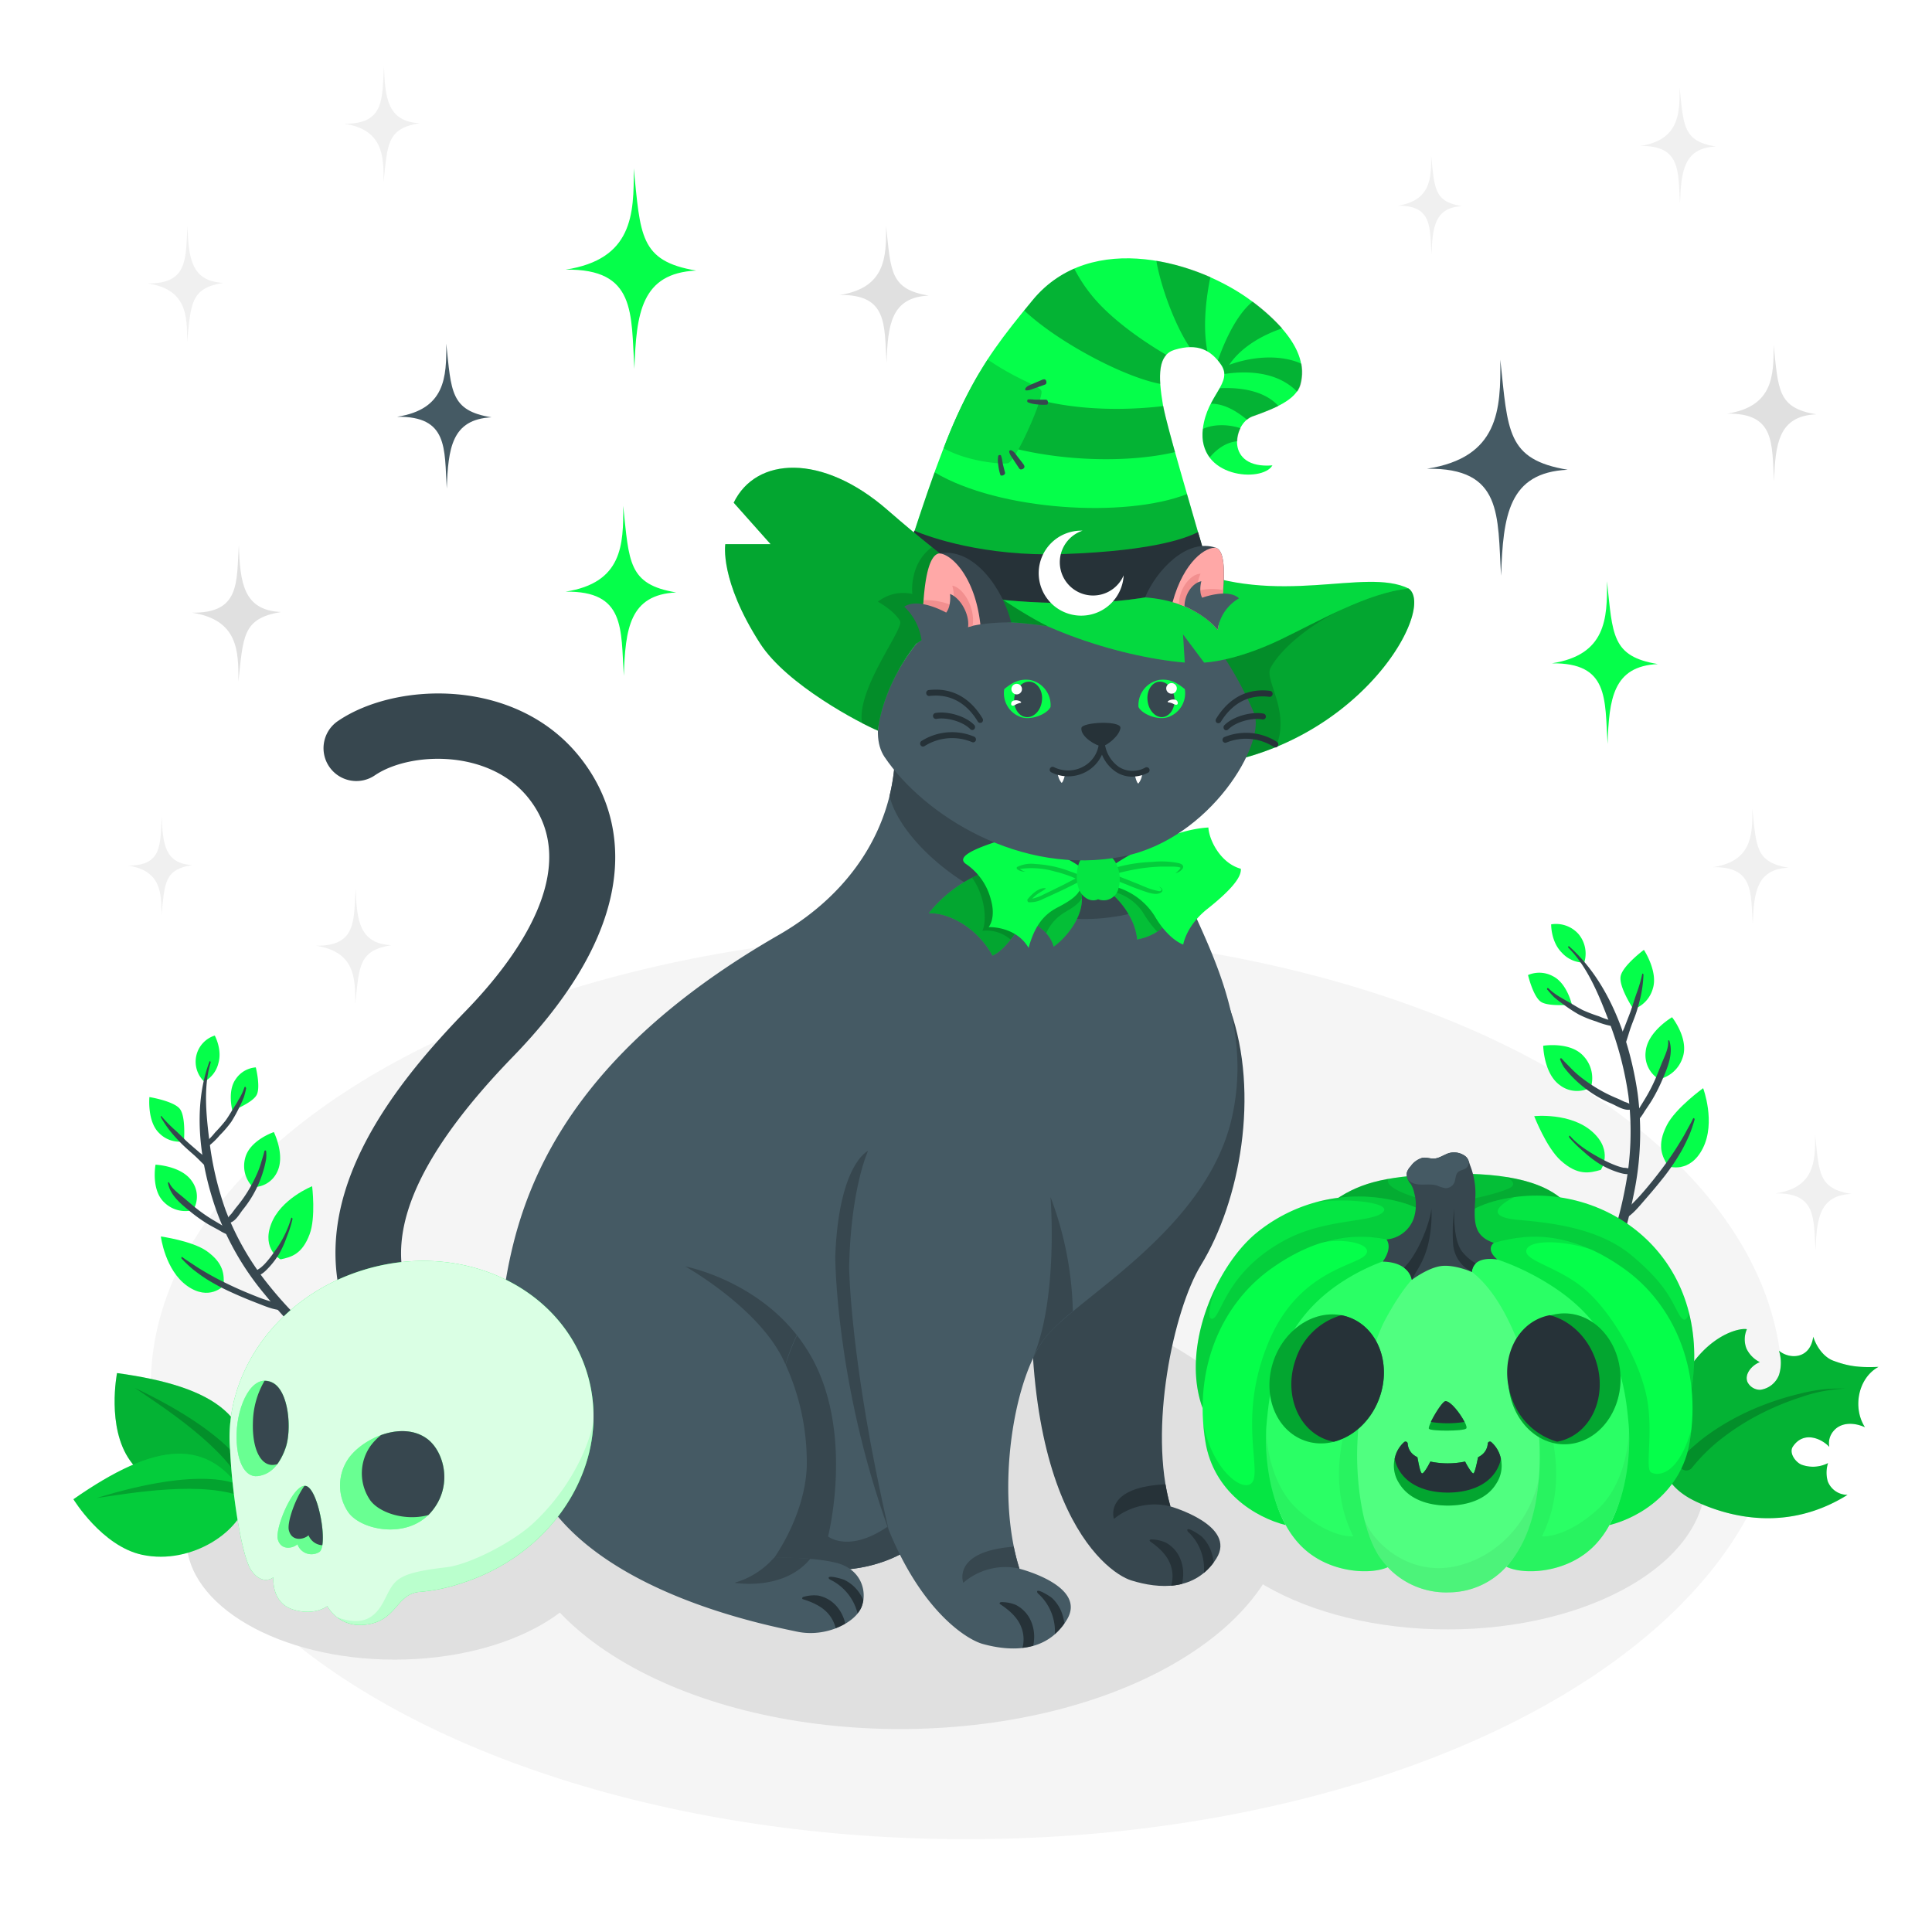 <svg class="animated" id="freepik_stories-cat-with-a-witch-hat" xmlns="http://www.w3.org/2000/svg" viewBox="0 0 500 500" version="1.1" xmlnsXlink="http://www.w3.org/1999/xlink" xmlnsSvgjs="http://svgjs.com/svgjs"><style>svg#freepik_stories-cat-with-a-witch-hat:not(.animated) .animable {opacity: 0;}svg#freepik_stories-cat-with-a-witch-hat.animated #freepik--Shadows--inject-174 {animation: 1.5s Infinite  linear wind;animation-delay: 0s;}svg#freepik_stories-cat-with-a-witch-hat.animated #freepik--Pumpkin--inject-174 {animation: 1.5s Infinite  linear floating;animation-delay: 0s;}svg#freepik_stories-cat-with-a-witch-hat.animated #freepik--Cat--inject-174 {animation: 1.5s Infinite  linear floating;animation-delay: 0s;}svg#freepik_stories-cat-with-a-witch-hat.animated #freepik--Skull--inject-174 {animation: 1.5s Infinite  linear floating;animation-delay: 0s;}svg#freepik_stories-cat-with-a-witch-hat.animated #freepik--Sparkles--inject-174 {animation: 1.5s Infinite  linear wind;animation-delay: 0s;}            @keyframes wind {                0% {                    transform: rotate( 0deg );                }                25% {                    transform: rotate( 1deg );                }                75% {                    transform: rotate( -1deg );                }            }                    @keyframes floating {                0% {                    opacity: 1;                    transform: translateY(0px);                }                50% {                    transform: translateY(-10px);                }                100% {                    opacity: 1;                    transform: translateY(0px);                }            }        </style><g id="freepik--Floor--inject-174" class="animable" style="transform-origin: 250.12px 358.63px;"><ellipse id="freepik--floor--inject-174" cx="250.12" cy="358.63" rx="211.1" ry="117.36" style="fill: rgb(245, 245, 245); transform-origin: 250.12px 358.63px;" class="animable"></ellipse></g><g id="freepik--Shadows--inject-174" class="animable" style="transform-origin: 244.815px 389.554px;"><ellipse id="freepik--Shadow--inject-174" cx="374.65" cy="383.16" rx="66.73" ry="38.53" style="fill: rgb(224, 224, 224); transform-origin: 374.65px 383.16px;" class="animable"></ellipse><ellipse id="freepik--shadow--inject-174" cx="102.14" cy="398.4" rx="53.89" ry="31.11" style="fill: rgb(224, 224, 224); transform-origin: 102.14px 398.4px;" class="animable"></ellipse><path id="freepik--shadow--inject-174" d="M162,348.58c-39.19,22.62-39.19,59.3,0,81.93s102.72,22.62,141.9,0,39.19-59.31,0-81.93S201.15,326,162,348.58Z" style="fill: rgb(224, 224, 224); transform-origin: 232.948px 389.554px;" class="animable"></path></g><g id="freepik--Pumpkin--inject-174" class="animable" style="transform-origin: 397.812px 325.618px;"><g id="freepik--pumpkin--inject-174" class="animable" style="transform-origin: 397.812px 325.618px;"><g id="freepik--Leaf--inject-174" class="animable" style="transform-origin: 458.017px 368.428px;"><path d="M432.28,364.34C438.33,346.05,450,343.5,452.09,344a6.51,6.51,0,0,0-.11,5,7.57,7.57,0,0,0,3.46,3.52c-1.9.71-4.08,3-3.19,5.16a3.66,3.66,0,0,0,3.31,2,6.06,6.06,0,0,0,4.83-3.81,10.33,10.33,0,0,0,0-6.32c2.67,2.29,8.07,2.29,8.88-3.61.73,2.41,2.63,5.26,5.19,6.21,3.72,1.38,6.43,1.82,11.69,1.6-5.2,2.82-6.8,10.45-3.51,15.61-3.57-1.57-6.58-.91-8.14,1a4.85,4.85,0,0,0-1.08,4.1c-1.89-2.09-6.61-4.3-9.43-.08-1.07,1.61.65,4,2.22,4.67a8.56,8.56,0,0,0,6.88-.4,8.18,8.18,0,0,0-.07,4.72,5.47,5.47,0,0,0,5.11,3.5c-15.6,9.73-30.61,5.67-38.91,1.87C426.67,383,429.48,372.82,432.28,364.34Z" style="fill: rgb(5, 255, 74); transform-origin: 458.017px 368.428px;" id="elijxfmsjet8p" class="animable"></path><g id="elcromnvavn"><path d="M432.28,364.34C438.33,346.05,450,343.5,452.09,344a6.51,6.51,0,0,0-.11,5,7.57,7.57,0,0,0,3.46,3.52c-1.9.71-4.08,3-3.19,5.16a3.66,3.66,0,0,0,3.31,2,6.06,6.06,0,0,0,4.83-3.81,10.33,10.33,0,0,0,0-6.32c2.67,2.29,8.07,2.29,8.88-3.61.73,2.41,2.63,5.26,5.19,6.21,3.72,1.38,6.43,1.82,11.69,1.6-5.2,2.82-6.8,10.45-3.51,15.61-3.57-1.57-6.58-.91-8.14,1a4.85,4.85,0,0,0-1.08,4.1c-1.89-2.09-6.61-4.3-9.43-.08-1.07,1.61.65,4,2.22,4.67a8.56,8.56,0,0,0,6.88-.4,8.18,8.18,0,0,0-.07,4.72,5.47,5.47,0,0,0,5.11,3.5c-15.6,9.73-30.61,5.67-38.91,1.87C426.67,383,429.48,372.82,432.28,364.34Z" style="opacity: 0.3; transform-origin: 458.017px 368.428px;" class="animable"></path></g><g id="el6mp1asy6tu"><path d="M477.56,359.38a39.53,39.53,0,0,0-11.35,2.16,72,72,0,0,0-10.66,4.4,63,63,0,0,0-9.66,6.1,46.14,46.14,0,0,0-8,7.81l0,0a1.86,1.86,0,0,1-2.92-2.32l.09-.12a49.74,49.74,0,0,1,9.27-7.68,64.05,64.05,0,0,1,10.5-5.5A73,73,0,0,1,466,360.64,40.26,40.26,0,0,1,477.56,359.38Z" style="opacity: 0.2; transform-origin: 456.063px 369.954px;" class="animable"></path></g></g><g id="freepik--Leaves--inject-174" class="animable" style="transform-origin: 418.84px 286.568px;"><path d="M410,249.13a7.87,7.87,0,0,0-1.5-7.42,7.79,7.79,0,0,0-7.06-2.49s-.1,4.47,2.76,7.33A7.81,7.81,0,0,0,410,249.13Z" style="fill: rgb(5, 255, 74); transform-origin: 405.898px 244.124px;" id="elaiwchuyt7z4" class="animable"></path><path d="M405.94,245.32c4.86,4.85,7.85,12.17,10.26,18.49a87.91,87.91,0,0,1,5.23,19.77,76.27,76.27,0,0,1-.91,24.21,105.74,105.74,0,0,1-3,11.87c-1.41,4.53-3.39,8.92-4.65,13.5-.27,1,1.35,1.11,1.76.41,4.22-7.24,6.53-16.28,8.17-24.44a77.68,77.68,0,0,0,1-26.29c-2-13.6-7.25-28.65-17.72-37.93-.23-.2-.3.27-.16.41Z" style="fill: rgb(55, 71, 79); transform-origin: 415.163px 289.439px;" id="el0551e475sdv3" class="animable"></path><path d="M431.7,301.83s5.6,2.07,9-4.67.07-15.54.07-15.54-7.11,5.12-9.38,9.55C428.69,296.46,430.15,299.22,431.7,301.83Z" style="fill: rgb(5, 255, 74); transform-origin: 436.058px 291.875px;" id="elrm3472x7ta8" class="animable"></path><path d="M414.29,302.76s3.42-4.89-2.24-9.9-15-4-15-4,3.16,8.17,6.87,11.49C408.33,304.32,411.37,303.6,414.29,302.76Z" style="fill: rgb(5, 255, 74); transform-origin: 406.182px 296.097px;" id="eldivp0kz5bxd" class="animable"></path><path d="M429.34,279.3a8.36,8.36,0,0,0,6.11-5.55c1.75-4.87-2.72-10.49-2.72-10.49s-6.27,3.64-6.82,8.79A7.3,7.3,0,0,0,429.34,279.3Z" style="fill: rgb(5, 255, 74); transform-origin: 430.848px 271.28px;" id="elbzc6acxs8kn" class="animable"></path><path d="M411.73,281.38a8.34,8.34,0,0,0-1.86-8c-3.41-3.91-10.49-2.74-10.49-2.74s.12,7.25,4.36,10.23A7.26,7.26,0,0,0,411.73,281.38Z" style="fill: rgb(5, 255, 74); transform-origin: 405.725px 276.408px;" id="elesegwd68ls" class="animable"></path><path d="M422.74,261.19a7.87,7.87,0,0,0,5-5.3c1.44-4.4-2.3-10.07-2.3-10.07s-5.37,4-6,6.74S422.74,261.19,422.74,261.19Z" style="fill: rgb(5, 255, 74); transform-origin: 423.721px 253.505px;" id="elou45goqxglf" class="animable"></path><path d="M395.45,252.34a7.35,7.35,0,0,1,6.44.3c3.65,1.81,4.9,7.32,4.9,7.32s-5.85.64-7.92-.64S395.45,252.34,395.45,252.34Z" style="fill: rgb(5, 255, 74); transform-origin: 401.12px 255.929px;" id="eld53gn3tkhd" class="animable"></path><path d="M438.18,289.44c-.55,1.21-1.28,2.39-1.9,3.58s-1.36,2.36-2.08,3.52c-1.45,2.34-3.06,4.6-4.74,6.79s-3.23,4.08-4.93,6-3.49,3.47-5.12,5.31c-.47.53.5,1.11,1,.86,2.09-1.12,3.74-3.22,5.29-5q2.58-2.94,5-6a57.87,57.87,0,0,0,4.45-6.61c.76-1.35,1.41-2.73,2.05-4.15a35.69,35.69,0,0,0,1.36-4c.05-.16-.21-.55-.32-.31Z" style="fill: rgb(55, 71, 79); transform-origin: 428.926px 302.457px;" id="el7am88ykue4p" class="animable"></path><path d="M431.71,269.45c.15,1.69-.76,3.61-1.4,5.12s-1.28,3.27-2,4.88a42.83,42.83,0,0,1-2.5,4.8c-.56.93-1.13,1.85-1.7,2.77a8.81,8.81,0,0,0-1.45,2.67c-.08.42.58.95.95.62a14.23,14.23,0,0,0,2-2.68c.62-.94,1.27-1.85,1.86-2.82a43.47,43.47,0,0,0,2.71-5.31c1.33-3.08,2.93-6.71,1.87-10.09-.07-.24-.36-.25-.34,0Z" style="fill: rgb(55, 71, 79); transform-origin: 427.524px 279.82px;" id="el8no0fqtls8o" class="animable"></path><path d="M406.15,294.44a34.3,34.3,0,0,0,3.76,3.67,29.2,29.2,0,0,0,3.89,3,22.11,22.11,0,0,0,4.13,2c1.26.44,3.05,1.07,4.38.59.36-.13.72-.73.27-1a7.57,7.57,0,0,0-2.45-.49,12.81,12.81,0,0,1-1.89-.57,28.89,28.89,0,0,1-3.58-1.63c-3-1.63-6-3.38-8.31-6-.25-.29-.37.19-.2.4Z" style="fill: rgb(55, 71, 79); transform-origin: 414.43px 298.896px;" id="el7k0euq94l1i" class="animable"></path><path d="M403.79,274.25a10.08,10.08,0,0,0,1,2,26,26,0,0,0,1.93,2.25A30.73,30.73,0,0,0,417,285.59c1.56.67,3.58,2.11,5.34,1.46a.5.5,0,0,0,.25-.76,5.36,5.36,0,0,0-2.08-1.11c-.74-.33-1.46-.71-2.2-1a38.62,38.62,0,0,1-4.77-2.39,40.65,40.65,0,0,1-4.69-3.23,25.33,25.33,0,0,1-2.29-2.1c-.78-.81-1.63-1.62-2.36-2.47-.23-.27-.59,0-.43.28Z" style="fill: rgb(55, 71, 79); transform-origin: 413.205px 280.546px;" id="el10kio0l89xv" class="animable"></path><path d="M425,252.11a35.16,35.16,0,0,1-1.5,5.08c-.54,1.55-1,3.13-1.55,4.68-.51,1.37-1.06,2.73-1.58,4.11a12.44,12.44,0,0,0-1.15,4.11c0,.59,1.07,1,1.31.36.6-1.5,1-3.11,1.54-4.63s1.15-2.89,1.59-4.38.82-2.87,1.11-4.33a31.62,31.62,0,0,0,.56-4.84c0-.21-.27-.47-.33-.16Z" style="fill: rgb(55, 71, 79); transform-origin: 422.275px 261.37px;" id="eljmq06i9fe3" class="animable"></path><path d="M400.52,256.18a20.75,20.75,0,0,0,1.71,1.92,25.75,25.75,0,0,0,2.11,1.63,37.76,37.76,0,0,0,4.2,2.79,28.27,28.27,0,0,0,4.58,1.84,19.9,19.9,0,0,0,4.6,1.28c1,.09,1.16-1.2.13-1.33a19.89,19.89,0,0,1-4-1.28,39.91,39.91,0,0,1-4.11-1.56c-1.37-.67-2.66-1.53-4-2.27-.62-.34-1.23-.7-1.84-1.07a15.38,15.38,0,0,1-3.12-2.31c-.3-.32-.56.08-.31.36Z" style="fill: rgb(55, 71, 79); transform-origin: 409.46px 260.673px;" id="elx2uiz6i825" class="animable"></path></g><g id="freepik--Pumpking--inject-174" class="animable" style="transform-origin: 373.979px 355.18px;"><g id="freepik--pumpking--inject-174" class="animable" style="transform-origin: 373.979px 355.18px;"><path d="M405.11,311.18c-16.81,5.19-31,13.56-31.2,14.19,0,0-16.4-9.39-29.67-13.9,7-5.2,13.57-7,28.09-7.6C387.52,303.24,399.27,305.18,405.11,311.18Z" style="fill: rgb(5, 255, 74); transform-origin: 374.675px 314.563px;" id="ele8ewm4fmgqi" class="animable"></path><g id="elcsggmoar978"><path d="M405.11,311.18c-16.81,5.19-31,13.56-31.2,14.19,0,0-16.4-9.39-29.67-13.9,7-5.2,13.57-7,28.09-7.6C387.52,303.24,399.27,305.18,405.11,311.18Z" style="opacity: 0.25; transform-origin: 374.675px 314.563px;" class="animable"></path></g><g id="elsodg1gddkv"><path d="M389.84,304.6c.05,0,2.88,1.39,1.25,2.62s-13.54,4.47-19.24,3.8-14.06-3.75-12.46-5.94a33.07,33.07,0,0,0-15.15,6.39c13.27,4.51,29.67,13.92,29.67,13.9.22-.63,14.39-9,31.2-14.19C401.78,307.76,396.54,305.66,389.84,304.6Z" style="opacity: 0.1; transform-origin: 374.675px 314.985px;" class="animable"></path></g><g id="freepik--pumpkin--inject-174" class="animable" style="transform-origin: 405.95px 334.62px;"><path d="M373.42,325.82s25.85-7,45.45,3.61c6.15,3.34,16.66,16.46,18.87,30.39,5.53-34.17-21.32-53.47-45.87-50C375.46,312.14,373.31,320.89,373.42,325.82Z" style="fill: rgb(5, 255, 74); transform-origin: 405.944px 334.62px;" id="elp83zu6rbmh" class="animable"></path><g id="eljjd5bgh5ar9"><path d="M373.42,325.82s25.85-7,45.45,3.61c6.15,3.34,16.66,16.46,18.87,30.39,5.53-34.17-21.32-53.47-45.87-50C375.46,312.14,373.31,320.89,373.42,325.82Z" style="opacity: 0.1; transform-origin: 405.944px 334.62px;" class="animable"></path></g><g id="elc76l94apyuf"><path d="M437.74,359.82a49.4,49.4,0,0,0-.64-20.16c-.44,2-1.34,2.7-2.55.53-2.13-3.85-3.46-7.87-12.19-15.21s-21.39-8.55-29.62-9.3-5.07-3.74-.87-5.86c-16.41,2.32-18.56,11.07-18.45,16,0,0,25.85-7,45.45,3.61C425,332.77,435.53,345.89,437.74,359.82Z" style="opacity: 0.1; transform-origin: 405.95px 334.82px;" class="animable"></path></g></g><g id="freepik--pumpkin--inject-174" class="animable" style="transform-origin: 342.608px 337.049px;"><path d="M375.74,326.06s-25.85-7-45.45,3.61c-6.16,3.34-16.84,20.84-19.05,34.76-5.74-15.69,3.48-36.58,13.69-45.15a41.64,41.64,0,0,1,32.36-9.22C373.7,312.38,375.85,321.12,375.74,326.06Z" style="fill: rgb(5, 255, 74); transform-origin: 342.609px 337.046px;" id="ellgygpgjf8gk" class="animable"></path><g id="elw2azihw0st9"><path d="M375.74,326.06s-25.85-7-45.45,3.61c-6.16,3.34-16.84,20.84-19.05,34.76-5.74-15.69,3.48-36.58,13.69-45.15a41.64,41.64,0,0,1,32.36-9.22C373.7,312.38,375.85,321.12,375.74,326.06Z" style="opacity: 0.1; transform-origin: 342.609px 337.046px;" class="animable"></path></g><g id="elj6chovqateb"><path d="M357.29,310.06a41.48,41.48,0,0,0-17.21,1.21c7.44-1.41,20.69-.12,17.75,2.52s-14.59,1.54-25,7C317,329.17,316.12,341,313.73,341.29c-1.66.19-.21-4.9.83-8-4.66,9.58-6.9,21.38-3.32,31.15,2.21-13.92,12.89-31.42,19.05-34.76,19.6-10.64,45.45-3.61,45.45-3.61C375.85,321.12,373.7,312.38,357.29,310.06Z" style="opacity: 0.1; transform-origin: 342.608px 337.049px;" class="animable"></path></g></g><path d="M420.5,328.48c-12.54-9-23.57-9.92-33.89-6.82-9,2.72-1.6,2.66.76,4.3,1.82,1,11.65,5.84,13.48,7.11,11.6,8,18.95,26.61,19.78,35.35.68,7.24.5,17.93-4.12,26.28,8-2,18.67-8.69,20.79-21.53C440.47,354,433.05,337.53,420.5,328.48Z" style="fill: rgb(5, 255, 74); transform-origin: 410.149px 357.375px;" id="eltj5063b5m8" class="animable"></path><g id="elwca17iu4ld"><path d="M437.3,373.17c.17-1.07.31-2.13.42-3.19-3.49,12.15-8.77,12-10.42,11.07s.7-10.62-1.17-19.68-8.48-20.84-15.29-27.1-16.19-7.79-15.84-10.6,9.11-2.88,16.9-.26a34.44,34.44,0,0,0-25.29-1.75c-9,2.72-1.6,2.66.76,4.3,1.82,1,11.65,5.84,13.48,7.11,11.6,8,18.95,26.61,19.78,35.35.68,7.24.5,17.93-4.12,26.28C424.51,392.67,435.18,386,437.3,373.17Z" style="opacity: 0.1; transform-origin: 409.993px 357.371px;" class="animable"></path></g><path d="M372.54,324.49s10.18,8.36,15.32,18.4c7.85,15.34,11.26,33.38,8.24,47.26-1.44,6.64-2.92,11.73-6.26,15.3,4.1,2.15,15.86,2,23.13-5.8a24,24,0,0,0,3.54-4.95c4.62-8.35,5.62-19.27,4.94-26.51-.83-8.74-2.33-23.3-18.28-34.34-11.56-8-25.58-11.7-30.61-9.37Z" style="fill: rgb(5, 255, 74); transform-origin: 397.091px 365.213px;" id="el7fwy7zfplqi" class="animable"></path><g id="ell9nlmve1f8"><path d="M372.54,324.49s10.18,8.36,15.32,18.4c7.85,15.34,11.26,33.38,8.24,47.26-1.44,6.64-2.92,11.73-6.26,15.3,4.1,2.15,15.86,2,23.13-5.8a24,24,0,0,0,3.54-4.95c4.62-8.35,5.62-19.27,4.94-26.51-.83-8.74-2.33-23.3-18.28-34.34-11.56-8-25.58-11.7-30.61-9.37Z" style="fill: rgb(255, 255, 255); opacity: 0.15; transform-origin: 397.091px 365.213px;" class="animable"></path></g><g id="el9r07gdw5wzd"><path d="M413.2,390.87c-8.32,7.38-14.15,6.73-14.15,6.73,7.7-15.43,1.8-32.15-3.72-43l-1.82,2.07c3.63,11.6,4.73,23.57,2.59,33.43-1.44,6.64-2.92,11.73-6.26,15.3,4.1,2.15,15.86,2,23.13-5.8a24,24,0,0,0,3.54-4.95c4.21-7.62,5.41-17.37,5.08-24.52C421.56,371.26,421.16,383.81,413.2,390.87Z" style="opacity: 0.05; transform-origin: 405.741px 380.593px;" class="animable"></path></g><path d="M328.76,328.48c12.55-9,23.58-9.92,33.9-6.82,9,2.72,1.6,2.66-.77,4.3-1.81,1-11.64,5.84-13.47,7.11-11.6,8-18.95,26.61-19.78,35.35-.68,7.24-.5,17.93,4.12,26.28-8-2-18.67-8.69-20.79-21.53C308.8,354,316.22,337.53,328.76,328.48Z" style="fill: rgb(5, 255, 74); transform-origin: 339.121px 357.375px;" id="elekzdbns6uu" class="animable"></path><g id="elpmh14dalwr"><path d="M362.66,321.66a34.18,34.18,0,0,0-20.94,0c6.58-1.48,14.24.53,11.51,3.27s-17.06,4.16-24.69,21.86-3,30.58-4,35.72-10.61-.68-13.2-14.38c.12,1.64.31,3.3.59,5,2.12,12.84,12.79,19.5,20.79,21.53-4.62-8.35-4.8-19-4.12-26.28.83-8.74,8.18-27.34,19.78-35.35,1.83-1.27,11.66-6.09,13.47-7.11C364.26,324.32,371.64,324.38,362.66,321.66Z" style="opacity: 0.1; transform-origin: 339.166px 357.338px;" class="animable"></path></g><path d="M376.73,324.49s-10.18,8.36-15.32,18.4c-7.85,15.34-11.26,33.38-8.24,47.26,1.44,6.64,2.91,11.73,6.26,15.3-4.1,2.15-15.86,2-23.13-5.8a24,24,0,0,1-3.54-4.95c-4.62-8.35-5.63-19.27-4.94-26.51.83-8.74,2.43-24.64,18.37-35.68,11.56-8,25.49-10.36,30.52-8Z" style="fill: rgb(5, 255, 74); transform-origin: 352.177px 365.137px;" id="elq15tyhm4j1b" class="animable"></path><g id="el5pa0hphf86"><path d="M376.73,324.49s-10.18,8.36-15.32,18.4c-7.85,15.34-11.26,33.38-8.24,47.26,1.44,6.64,2.91,11.73,6.26,15.3-4.1,2.15-15.86,2-23.13-5.8a24,24,0,0,1-3.54-4.95c-4.62-8.35-5.63-19.27-4.94-26.51.83-8.74,2.43-24.64,18.37-35.68,11.56-8,25.49-10.36,30.52-8Z" style="fill: rgb(255, 255, 255); opacity: 0.15; transform-origin: 352.177px 365.137px;" class="animable"></path></g><g id="elb8j2fuqsmmw"><path d="M336.07,390.87c8.32,7.38,14.15,6.73,14.15,6.73-7.7-15.43-1.8-32.15,3.72-43l1.82,2.07c-3.63,11.6-4.74,23.57-2.59,33.43,1.44,6.64,2.91,11.73,6.26,15.3-4.1,2.15-15.86,2-23.13-5.8a24,24,0,0,1-3.54-4.95c-4.21-7.62-5.42-17.37-5.08-24.52C327.7,371.26,328.11,383.81,336.07,390.87Z" style="opacity: 0.05; transform-origin: 343.528px 380.593px;" class="animable"></path></g><path d="M351.23,375.23c-.19,9,1.45,22.39,6.47,28.64a20.76,20.76,0,0,0,17.44,8.23,20.19,20.19,0,0,0,14.7-6.65c3.34-3.57,5.91-8.68,7.34-15.32,3-13.87.91-32.53-6.6-48-8.48-17.47-17.79-16-17.79-16s-5.77-.55-14.38,15.55C354.9,348.23,351.48,362.91,351.23,375.23Z" style="fill: rgb(5, 255, 74); transform-origin: 374.857px 369.109px;" id="elddpcb6hd65n" class="animable"></path><g id="eluqtqu5frsx"><path d="M351.23,375.23c-.19,9,1.45,22.39,6.47,28.64a20.76,20.76,0,0,0,17.44,8.23,20.19,20.19,0,0,0,14.7-6.65c3.34-3.57,5.91-8.68,7.34-15.32,3-13.87.91-32.53-6.6-48-8.48-17.47-17.79-16-17.79-16s-5.77-.55-14.38,15.55C354.9,348.23,351.48,362.91,351.23,375.23Z" style="fill: rgb(255, 255, 255); opacity: 0.3; transform-origin: 374.857px 369.109px;" class="animable"></path></g><g id="eloeztoltna0o"><path d="M398.31,382.29c-1.56,8.94-8.56,19.69-20.7,22.85-12.29,3.2-21.91-5.38-24.49-11.76,1,4.17,2.52,7.93,4.58,10.49a20.76,20.76,0,0,0,17.44,8.23,20.19,20.19,0,0,0,14.7-6.65c3.34-3.57,5.91-8.68,7.34-15.32A57.32,57.32,0,0,0,398.31,382.29Z" style="opacity: 0.05; transform-origin: 375.715px 397.204px;" class="animable"></path></g><path d="M380.89,329.17s-4.55-2-8-1.51-7.52,3.57-7.52,3.57-.48-4.59-7.53-4.72c0,0,2.64-3.29,1-5.74a8.25,8.25,0,0,0,7-5.35,11.38,11.38,0,0,0,.17-6.64,7.24,7.24,0,0,0-.92-2.39,3.86,3.86,0,0,1-1-2.89,4,4,0,0,1,1-1.67,5.56,5.56,0,0,1,3.13-2.21c1-.13,2,.28,2.95.22,1.36-.09,2.51-1,3.82-1.42a4.88,4.88,0,0,1,3.92.58c1.14.71,1.17,1.52,1.59,2.67a19.66,19.66,0,0,1,1.33,7.84c-.31,6.21-.88,10.23,4.78,12.15,0,0-2.31,1.55.91,4.3C387.52,326,381.39,324.68,380.89,329.17Z" style="fill: rgb(55, 71, 79); transform-origin: 372.68px 314.736px;" id="eldpdglgossc8" class="animable"></path><path d="M364.39,305.24a2.56,2.56,0,0,1-.31-1.74,4,4,0,0,1,1-1.67,5.56,5.56,0,0,1,3.13-2.21c1-.13,2,.28,2.95.22,1.36-.09,2.51-1,3.82-1.42a4.88,4.88,0,0,1,3.92.58,2.63,2.63,0,0,1,1.16,1.43,1.88,1.88,0,0,1-.64,1.89c-.67.48-1.62.51-2.18,1.11s-.51,1.75-.86,2.61a2.43,2.43,0,0,1-2.38,1.45,10,10,0,0,1-2.09-.67c-2.18-.68-4.77.31-6.72-.87A3.66,3.66,0,0,1,364.39,305.24Z" style="fill: rgb(69, 90, 100); transform-origin: 372.076px 302.868px;" id="elhcwz78i5ytb" class="animable"></path><path d="M363.35,328.09c3.42-3.32,6.63-11.13,7.1-15.29a33.4,33.4,0,0,1-1,9.85c-1.35,4.6-2.67,5.68-4.05,8.58A5,5,0,0,0,363.35,328.09Z" style="fill: rgb(38, 50, 56); transform-origin: 366.919px 322.015px;" id="elcfzea55s34b" class="animable"></path><path d="M376.05,321.76a48.45,48.45,0,0,1,.33-9.05s-.49,8,2,11.18a13.14,13.14,0,0,0,3.55,3.09,3.4,3.4,0,0,0-1,2.19A8.75,8.75,0,0,1,376.05,321.76Z" style="fill: rgb(38, 50, 56); transform-origin: 378.95px 320.94px;" id="eljq1c7v65me" class="animable"></path></g><path d="M379.44,369.71c-.79.7-9.2.71-9.64.05-.13-.19.11-.87.53-1.73,1-2.09,3.07-5.34,3.78-5.38,1.31-.07,3.84,3.21,4.93,5.33C379.47,368.83,379.67,369.5,379.44,369.71Z" style="fill: rgb(5, 255, 74); transform-origin: 374.651px 366.447px;" id="elat423h52zv7" class="animable"></path><g id="elmiuj45by2v9"><path d="M379.44,369.71c-.79.7-9.2.71-9.64.05-.13-.19.11-.87.53-1.73,1-2.09,3.07-5.34,3.78-5.38,1.31-.07,3.84,3.21,4.93,5.33C379.47,368.83,379.67,369.5,379.44,369.71Z" style="opacity: 0.35; transform-origin: 374.651px 366.447px;" class="animable"></path></g><path d="M379,368a28.29,28.29,0,0,1-8.71,0c1-2.1,3.07-5.34,3.78-5.38C375.42,362.58,377.93,365.85,379,368Z" style="fill: rgb(38, 50, 56); transform-origin: 374.645px 365.478px;" id="elgu7qucti2u" class="animable"></path><g id="elm4ztukj3ml"><ellipse cx="404.87" cy="356.84" rx="14.53" ry="16.94" style="fill: rgb(5, 255, 74); transform-origin: 404.87px 356.84px; transform: rotate(-19.344deg);" class="animable"></ellipse></g><g id="el2pb61b3sgvq"><ellipse cx="404.87" cy="356.84" rx="14.53" ry="16.94" style="opacity: 0.35; transform-origin: 404.87px 356.84px; transform: rotate(-19.344deg);" class="animable"></ellipse></g><path d="M412.89,351.78c-2.11-5.93-6.72-10.12-11.81-11.41a12.73,12.73,0,0,0-1.88.5c-7.56,2.68-11.16,12-8,20.83A17.56,17.56,0,0,0,403,373.11a12.29,12.29,0,0,0,1.87-.5C412.42,369.93,416,360.6,412.89,351.78Z" style="fill: rgb(38, 50, 56); transform-origin: 402.032px 356.74px;" id="el2ssuo16527l" class="animable"></path><path d="M329.65,352c-3.13,8.82.47,18.15,8,20.83s16.24-2.29,19.37-11.11-.47-18.15-8-20.83S332.78,343.16,329.65,352Z" style="fill: rgb(5, 255, 74); transform-origin: 343.335px 356.859px;" id="elw4hy2cnlgh" class="animable"></path><g id="elo11yci2n7n"><path d="M329.65,352c-3.13,8.82.47,18.15,8,20.83s16.24-2.29,19.37-11.11-.47-18.15-8-20.83S332.78,343.16,329.65,352Z" style="opacity: 0.35; transform-origin: 343.335px 356.859px;" class="animable"></path></g><path d="M335.33,351.78a17.56,17.56,0,0,1,11.81-11.41,12.61,12.61,0,0,1,1.87.5c7.57,2.68,11.16,12,8,20.83-2.11,5.93-6.72,10.12-11.81,11.41a12.73,12.73,0,0,1-1.88-.5C335.8,369.93,332.2,360.6,335.33,351.78Z" style="fill: rgb(38, 50, 56); transform-origin: 346.179px 356.74px;" id="el9jyk6psvbjd" class="animable"></path><path d="M385.92,373.19a.56.56,0,0,0-.89.42,4,4,0,0,1-1.66,3,6.41,6.41,0,0,1-.85.52c-.32,1.61-.87,4.15-1.22,4.18s-1.54-1.84-2.13-3.06a22,22,0,0,1-9,0c-.59,1.22-1.7,3.11-2.14,3.06s-.9-2.57-1.21-4.18a6.41,6.41,0,0,1-.85-.52,4,4,0,0,1-1.66-3,.56.56,0,0,0-.89-.42,8.33,8.33,0,0,0-1.3,10.72c2.6,4.3,7.85,5.73,12.57,5.73s10-1.43,12.57-5.73A8.34,8.34,0,0,0,385.92,373.19Z" style="fill: rgb(5, 255, 74); transform-origin: 374.681px 381.361px;" id="elqek74kfb34" class="animable"></path><g id="elvz6vy7pxd0c"><path d="M385.92,373.19a.56.56,0,0,0-.89.42,4,4,0,0,1-1.66,3,6.41,6.41,0,0,1-.85.52c-.32,1.61-.87,4.15-1.22,4.18s-1.54-1.84-2.13-3.06a22,22,0,0,1-9,0c-.59,1.22-1.7,3.11-2.14,3.06s-.9-2.57-1.21-4.18a6.41,6.41,0,0,1-.85-.52,4,4,0,0,1-1.66-3,.56.56,0,0,0-.89-.42,8.33,8.33,0,0,0-1.3,10.72c2.6,4.3,7.85,5.73,12.57,5.73s10-1.43,12.57-5.73A8.34,8.34,0,0,0,385.92,373.19Z" style="opacity: 0.35; transform-origin: 374.681px 381.361px;" class="animable"></path></g><path d="M385.92,373.19a.56.56,0,0,0-.89.42,4,4,0,0,1-1.66,3,6.41,6.41,0,0,1-.85.52c-.32,1.61-.87,4.15-1.22,4.18s-1.54-1.84-2.13-3.06a22,22,0,0,1-9,0c-.59,1.22-1.7,3.11-2.14,3.06s-.9-2.57-1.21-4.18a6.41,6.41,0,0,1-.85-.52,4,4,0,0,1-1.66-3,.56.56,0,0,0-.89-.42,7.52,7.52,0,0,0-2.48,4.36,9.3,9.3,0,0,0,1.18,3c2.6,4.3,7.85,5.73,12.57,5.73s10-1.43,12.57-5.73a9.54,9.54,0,0,0,1.18-3A7.62,7.62,0,0,0,385.92,373.19Z" style="fill: rgb(38, 50, 56); transform-origin: 374.69px 379.681px;" id="eleaj8cum8tff" class="animable"></path></g></g></g><g id="freepik--Cat--inject-174" class="animable" style="transform-origin: 224.863px 246.737px;"><g id="freepik--cat--inject-174" class="animable" style="transform-origin: 224.863px 246.737px;"><path d="M268.36,311.69c-7.61,75.89,17.36,95.13,24.44,97.33s16.6,2.89,22-5.69-11.9-13.47-11.9-13.47c-5.75-20,.82-50.84,7.86-62.37C321,310.8,326,283,318.4,261.38S269.48,273.7,268.36,311.69Z" style="fill: rgb(55, 71, 79); transform-origin: 294.503px 332.538px;" id="eldso2z27add7" class="animable"></path><path d="M301.62,384.14h0a52.52,52.52,0,0,0,1.3,5.72,16.67,16.67,0,0,0-14.63,3.23S285.47,384.9,301.62,384.14Z" style="fill: rgb(38, 50, 56); transform-origin: 295.511px 388.615px;" id="elxh3pwzkhum" class="animable"></path><path d="M297.69,398.46a.78.78,0,0,1,.4-.06,9.69,9.69,0,0,1,3.65.84,8.4,8.4,0,0,1,3.81,4.42,10.17,10.17,0,0,1,.5,5.46c0,.27-.1.53-.16.8a17.83,17.83,0,0,1-2.82.46c.07-.23.15-.45.2-.68a8.68,8.68,0,0,0-.27-4.52c-.86-2.69-3.1-4.69-5.32-6.25,0,0-.1-.08-.12-.13a.21.21,0,0,1,0-.24A.35.35,0,0,1,297.69,398.46Z" style="fill: rgb(38, 50, 56); transform-origin: 301.87px 404.387px;" id="elnhumu6071hh" class="animable"></path><path d="M311.57,407.06a13.37,13.37,0,0,0-.15-3.28,13,13,0,0,0-3.81-7.22.79.79,0,0,1-.34-.66c.19-.76,3.38,1.44,3.71,1.74a9.89,9.89,0,0,1,2.69,4.57,11.72,11.72,0,0,1,.4,2.19A14.86,14.86,0,0,1,311.57,407.06Z" style="fill: rgb(38, 50, 56); transform-origin: 310.67px 401.401px;" id="eltgdyin9mcke" class="animable"></path><path d="M148.61,380.47c-23.06,0-47.14-11.87-57.88-37.22-13.46-31.76,10.61-61.84,29.88-81.7,12.34-12.71,30.83-36.77,16.07-55.12-10.17-12.63-30.55-11.88-39.57-5.84a8.5,8.5,0,1,1-9.46-14.12c14.86-10,45.74-11.23,62.27,9.3,8.39,10.43,11.18,23.1,8.06,36.64-3,13.09-11.48,26.88-25.17,41-33.21,34.21-31,52.47-26.43,63.23,10.2,24.06,37.18,31.3,57.38,24.42a8.5,8.5,0,0,1,5.48,16.09A64.3,64.3,0,0,1,148.61,380.47Z" style="fill: rgb(55, 71, 79); transform-origin: 129.296px 279.969px;" id="eleev3g7ug2oa" class="animable"></path><path d="M364.59,152.33c6.48,4.86-9.66,35.15-43.3,44a97.48,97.48,0,0,1-48.12,0l21.46-37.61S351.15,148.83,364.59,152.33Z" style="fill: rgb(5, 255, 74); transform-origin: 319.584px 175.463px;" id="eltv5vvhjzpza" class="animable"></path><g id="elv81txw82kxn"><path d="M364.59,152.33c6.48,4.86-9.66,35.15-43.3,44a97.48,97.48,0,0,1-48.12,0l21.46-37.61S354,149.49,364.59,152.33Z" style="opacity: 0.35; transform-origin: 319.584px 175.567px;" class="animable"></path></g><g id="elrfrs7m0jtrf"><path d="M300.46,196.3a28.67,28.67,0,0,0,3.35,2.79,92.24,92.24,0,0,0,17.48-2.79,72.31,72.31,0,0,0,8.92-3c3.87-9.19-3.06-17.27-1.4-20.43,2-3.83,8.22-10.16,18.45-15.16l-6-5c-12.88,1.18-27.82,3.2-37.26,4.54Z" style="opacity: 0.15; transform-origin: 323.86px 175.9px;" class="animable"></path></g><path d="M200.28,403.17c12.94,6.12,35.87,4.11,44.87-12.74s6.06-76.78-17.55-84.53S179.32,378.2,200.28,403.17Z" style="fill: rgb(69, 90, 100); transform-origin: 221.104px 355.853px;" id="elk8m7jz57rvr" class="animable"></path><path d="M193.76,388.6l9.52-35.46a36.41,36.41,0,0,0-6.38-9.73q.79-2.79,1.69-5.49a44.69,44.69,0,0,1,11.71,13.82c10.69,19.83,4,45.89,4,45.89s7.81,6.35,22.25-8.41c6.26-6.39,10.45-15.16,13.2-23.06-.32,10.26-1.94,19.21-4.64,24.27-9,16.85-31.93,18.86-44.87,12.74C197.12,399.41,195,394.38,193.76,388.6Z" style="fill: rgb(55, 71, 79); transform-origin: 221.755px 372.126px;" id="eljb3t7ks63t" class="animable"></path><path d="M303,205.13c-9,19.67,24.41,45.57,15.84,84-6.41,28.72-39.15,46.18-47.86,56.51s-13.48,40.5-7.13,60.35c0,0,17.48,4.37,12.31,13.1s-14.69,8.34-21.84,6.36-35.73-21.84-34.54-97.68a55.21,55.21,0,0,0-16.46,25.41,61.11,61.11,0,0,1,5.47,26.33c-.44,12.71-8.47,23.7-8.47,23.7s9.14-.4,15.89,1.19,8.33,7.55,6.75,11.52-9.14,7.94-16.68,6.35-43.78-8.66-61.55-29.38-17.42-48.65-11.9-70.91c6.3-25.4,23.26-53.87,68.68-80,19.63-11.29,29.31-28.47,30.1-45.66Z" style="fill: rgb(69, 90, 100); transform-origin: 224.871px 311.471px;" id="el7yqgrzhbzeu" class="animable"></path><path d="M303,205.13l-71.39-8.83a50.58,50.58,0,0,1-1.4,9.67h0c3.19,13.72,29.4,35.71,58,31.3a38.89,38.89,0,0,0,18-7.3C302.11,220.62,299.6,212.44,303,205.13Z" style="fill: rgb(55, 71, 79); transform-origin: 268.21px 217.072px;" id="el55czgp0gag2" class="animable"></path><path d="M177.36,327.76s17.43,3.26,28.85,17.76a48.64,48.64,0,0,0-2.93,7.62C197.3,338.92,177.36,327.76,177.36,327.76Z" style="fill: rgb(55, 71, 79); transform-origin: 191.785px 340.45px;" id="elq3n6u0tdal" class="animable"></path><path d="M230,396c-13.84-38.41-13.84-70.85-13.84-70.85.93-24,8.49-27.31,8.49-27.31s-4.44,9.47-4.9,29.94C219.74,327.73,219.94,352.38,230,396Z" style="fill: rgb(55, 71, 79); transform-origin: 223.08px 346.92px;" id="el68tgk8avj3f" class="animable"></path><path d="M262.35,400.28h0a54,54,0,0,0,1.46,5.67,16.64,16.64,0,0,0-14.51,3.67S246.23,401.52,262.35,400.28Z" style="fill: rgb(55, 71, 79); transform-origin: 256.438px 404.95px;" id="el8nldeagcsua" class="animable"></path><path d="M190.08,409.62a21.28,21.28,0,0,0,10.2-6.45,83.82,83.82,0,0,1,9.43.23C202.77,411.88,190.08,409.62,190.08,409.62Z" style="fill: rgb(55, 71, 79); transform-origin: 199.895px 406.51px;" id="elq78avpxpu8f" class="animable"></path><path d="M258.85,414.7a.79.79,0,0,1,.4-.07,9.54,9.54,0,0,1,3.67.73,8.44,8.44,0,0,1,3.95,4.31,10.21,10.21,0,0,1,.66,5.44c0,.26-.08.53-.13.8a17.87,17.87,0,0,1-2.81.54c.06-.23.14-.45.18-.69a8.64,8.64,0,0,0-.41-4.5c-.94-2.66-3.24-4.59-5.5-6.09a.5.5,0,0,1-.13-.12.23.23,0,0,1,0-.24A.38.38,0,0,1,258.85,414.7Z" style="fill: rgb(38, 50, 56); transform-origin: 263.171px 420.539px;" id="elirw2dc6gstd" class="animable"></path><path d="M273,422.88a12.85,12.85,0,0,0-.24-3.27,13.14,13.14,0,0,0-4-7.11.78.78,0,0,1-.36-.64c.17-.77,3.43,1.33,3.76,1.62a9.88,9.88,0,0,1,2.83,4.49,11.65,11.65,0,0,1,.46,2.17A15.09,15.09,0,0,1,273,422.88Z" style="fill: rgb(38, 50, 56); transform-origin: 271.925px 417.286px;" id="el8pnww6625qy" class="animable"></path><path d="M207.65,413.43a.8.8,0,0,1,.37-.18,9.61,9.61,0,0,1,3.73-.32,8.52,8.52,0,0,1,5,3.05,10.16,10.16,0,0,1,2,4.2,16.25,16.25,0,0,1-2.48,1.19,8.84,8.84,0,0,0-1.46-3.16c-1.64-2.3-4.39-3.52-7-4.33a.4.4,0,0,1-.16-.08.22.22,0,0,1,0-.24A.27.27,0,0,1,207.65,413.43Z" style="fill: rgb(38, 50, 56); transform-origin: 213.182px 417.121px;" id="el1n1p921tpke" class="animable"></path><path d="M221.92,417.51a13.17,13.17,0,0,0-6.95-8.64c-.22-.11-.48-.25-.52-.52,0-.78,3.66.33,4.06.52a9.91,9.91,0,0,1,4,3.53,11.79,11.79,0,0,1,.92,1.67,8.3,8.3,0,0,1-.47,1.81A6.46,6.46,0,0,1,221.92,417.51Z" style="fill: rgb(38, 50, 56); transform-origin: 218.94px 412.793px;" id="ela8zc1sio549" class="animable"></path><path d="M271.87,309.78S274,336,267.24,351.63h0a27.08,27.08,0,0,1,3.7-6,55.44,55.44,0,0,1,6.71-6.27A88.42,88.42,0,0,0,271.87,309.78Z" style="fill: rgb(55, 71, 79); transform-origin: 272.445px 330.705px;" id="elvkaqvy0g2w" class="animable"></path><path d="M285.34,229.89c2.35.52,8.49,6.78,8.94,13.23,0,0,6.44-.85,8.92-6.2-.95-4.16-9.81-9.12-17.23-9.06Z" style="fill: rgb(5, 255, 74); transform-origin: 294.27px 235.49px;" id="el3gsm5jea2rl" class="animable"></path><g id="elr3q2vz4xajl"><path d="M285.34,229.89c2.35.52,8.49,6.78,8.94,13.23,0,0,6.44-.85,8.92-6.2-.95-4.16-9.81-9.12-17.23-9.06Z" style="opacity: 0.25; transform-origin: 294.27px 235.49px;" class="animable"></path></g><g id="eluj6owtzb0zn"><path d="M286,227.86l-.63,2a4.39,4.39,0,0,1,1.35.65,13,13,0,0,1,9,5.52,29.45,29.45,0,0,0,3.76,5.08,10,10,0,0,0,3.78-4.22C302.25,232.76,293.39,227.8,286,227.86Z" style="opacity: 0.15; transform-origin: 294.315px 234.485px;" class="animable"></path></g><path d="M279.82,224.55c-4.45-1.34-17.32-2.64-27.88,2.43a34.3,34.3,0,0,0-11.59,9.39c4.3-.33,12.16,3,16.52,10.94,3.22-1.56,5.33-5,9.71-11.08s11.7-8.09,11.7-8.09Z" style="fill: rgb(5, 255, 74); transform-origin: 260.085px 235.326px;" id="el3cbkadhh6n8" class="animable"></path><g id="el835q6smp9oa"><path d="M279.82,224.55c-4.45-1.34-17.32-2.64-27.88,2.43a34.3,34.3,0,0,0-11.59,9.39c4.3-.33,12.16,3,16.52,10.94,3.22-1.56,5.33-5,9.71-11.08s11.7-8.09,11.7-8.09Z" style="opacity: 0.35; transform-origin: 260.085px 235.326px;" class="animable"></path></g><g id="elel5taug5b4a"><path d="M278.28,228.14l1.54-3.59c-4.45-1.34-17.32-2.64-27.88,2.43l-.38.2c3.2,4.28,4,10.85,2.68,13.71a9.51,9.51,0,0,1,7.29,2.26c1.42-1.77,3-4.05,5.05-6.92C271,230.15,278.28,228.14,278.28,228.14Z" style="opacity: 0.15; transform-origin: 265.69px 233.246px;" class="animable"></path></g><path d="M265.41,238.34c3.48.72,6.57,3.67,7.26,6.65,3.24-2.22,8.91-8.82,6.91-15A14.06,14.06,0,0,0,265.41,238.34Z" style="fill: rgb(5, 255, 74); transform-origin: 272.704px 237.46px;" id="elefry7s3him" class="animable"></path><g id="elgq17aws3kdc"><path d="M265.41,238.34c3.48.72,6.57,3.67,7.26,6.65,3.24-2.22,8.91-8.82,6.91-15A14.06,14.06,0,0,0,265.41,238.34Z" style="opacity: 0.25; transform-origin: 272.704px 237.46px;" class="animable"></path></g><g id="el2ftkddrbsmd"><path d="M265.41,238.34a10.1,10.1,0,0,1,5.35,3.19,11.59,11.59,0,0,1,4.23-5.05c1.88-1.25,3.73-2,5-4a8.76,8.76,0,0,0-.41-2.4A14.06,14.06,0,0,0,265.41,238.34Z" style="opacity: 0.15; transform-origin: 272.7px 235.773px;" class="animable"></path></g><path d="M286.19,225.28c3.2-2.53,16-10.56,26.54-11.12.19,3.29,3.18,9.26,8.39,10.67.26,2.4-3.2,6.07-8.68,10.42s-6.22,9.2-6.22,9.2-3.78-1.17-7.41-7.41a17.61,17.61,0,0,0-12.38-8C282.67,228.78,286.19,225.28,286.19,225.28Z" style="fill: rgb(5, 255, 74); transform-origin: 302.914px 229.305px;" id="elwdvd36tg8i" class="animable"></path><g id="elb3rzpm0n3i6"><path d="M305,223.37a22.66,22.66,0,0,0-6.83-.3,39.94,39.94,0,0,0-7.31.92c-1.21.27-2.41.6-3.6,1a5.81,5.81,0,0,0-2.93,1.63c-.05.07-.17.35,0,.4a3.58,3.58,0,0,0,2.11-.18,11.17,11.17,0,0,0,1.25.55l2.71,1.07c1.79.71,3.57,1.47,5.39,2.08,1.25.42,3.25,1.21,4.53.53.93-.49.47-1.24-.28-1.57,0,0,0,0,0,.05.28.21,1.07.82.13,1.09a1.56,1.56,0,0,1-.61-.09,17.19,17.19,0,0,1-2-.55c-1.35-.47-2.64-1.09-4-1.61l-4-1.59c-.39-.15-.79-.34-1.21-.53l1.21-.35c1.79-.46,3.62-.85,5.45-1.14a46,46,0,0,1,5.36-.5c1,0,1.91,0,2.86,0,.57,0,1.13,0,1.69.11s.81.11.36.58a7.05,7.05,0,0,1-1.05,1s0,0,0,0a3,3,0,0,0,1.88-1.25C306.48,223.84,305.65,223.55,305,223.37Z" style="opacity: 0.2; transform-origin: 295.222px 227.137px;" class="animable"></path></g><path d="M279.82,224.55c-5-3.84-17.24-8.34-22.94-6.4s-9.45,3.87-6.71,5.57a15.85,15.85,0,0,1,6.26,9.06c1.41,4.89-.58,7.16-.58,7.16s7-.35,10.35,5.37c1.51-5.5,3.77-8.55,7.51-10.47s5.27-3.29,5.87-4.8Z" style="fill: rgb(5, 255, 74); transform-origin: 264.537px 231.497px;" id="eleo7n94vge7" class="animable"></path><g id="elnxlgbugft7m"><path d="M282.22,225.36a22,22,0,0,0-2.59,1.24,19.25,19.25,0,0,0-2.49-1,29.63,29.63,0,0,0-4.56-1.38,31.94,31.94,0,0,0-4.67-.62,8.24,8.24,0,0,0-4.67.77c-.19.11-.12.47,0,.58a3.28,3.28,0,0,0,2.08.63s0,0,0,0a3.77,3.77,0,0,1-1.37-.69,21.67,21.67,0,0,1,9,.64,34.18,34.18,0,0,1,4.07,1.26c.45.17.88.37,1.33.56l-.19.1c-1.36.72-2.73,1.43-4.11,2.11s-2.67,1.31-4,1.94a10.74,10.74,0,0,1-2.91,1.07,10.12,10.12,0,0,1,1.39-1.22c.67-.48,1.44-.81,2.06-1.35,0,0,.05-.14,0-.14-1.78-.18-3.61,1.59-4.64,2.86-.17.2,0,.75.27.78a7,7,0,0,0,3.65-.82c1.47-.65,2.93-1.33,4.38-2s2.89-1.4,4.32-2.12l1.14-.57a1.41,1.41,0,0,0,1,.16c.2-.05.17-.34.08-.47a2,2,0,0,0-.14-.16,15.49,15.49,0,0,0,1.91-1.17C282.83,226,282.59,225.21,282.22,225.36Z" style="opacity: 0.2; transform-origin: 272.899px 228.521px;" class="animable"></path></g><path d="M279.61,222.58c-1.36,2.48-1.36,7.21.7,9.21s3.87.93,3.87.93a3.91,3.91,0,0,0,5.18-2.47,9,9,0,0,0-.68-7.08C286.23,218.9,281,220.1,279.61,222.58Z" style="fill: rgb(5, 255, 74); transform-origin: 284.227px 226.672px;" id="el67bq0zy8se2" class="animable"></path><g id="elpu6jb7qx8r"><g style="opacity: 0.1; transform-origin: 284.227px 226.672px;" class="animable"><path d="M279.61,222.58c-1.36,2.48-1.36,7.21.7,9.21s3.87.93,3.87.93a3.91,3.91,0,0,0,5.18-2.47,9,9,0,0,0-.68-7.08C286.23,218.9,281,220.1,279.61,222.58Z" id="ela975flfwoji" class="animable" style="transform-origin: 284.227px 226.672px;"></path></g></g><path d="M277.68,143.25c24.82,2.41,40.07,25.35,46.85,41.24,3.3,7.71-11.27,32.59-33.74,37.12-26.71,5.39-51.8-10.78-61.86-25.69C220.1,182.83,246.31,144.61,277.68,143.25Z" style="fill: rgb(69, 90, 100); transform-origin: 276.096px 182.96px;" id="eljyz3u24uj8" class="animable"></path><path d="M273.72,199.7a4.6,4.6,0,0,0,1,2.89c.48-.05,1-2.49,1-2.49Z" style="fill: rgb(255, 255, 255); transform-origin: 274.72px 201.145px;" id="el0qvgmvascod" class="animable"></path><path d="M295.62,199.88a4.64,4.64,0,0,1-1,2.88c-.48,0-1-2.49-1-2.49Z" style="fill: rgb(255, 255, 255); transform-origin: 294.62px 201.32px;" id="el3x8gcykx6hm" class="animable"></path><path d="M306.63,178.34a6.53,6.53,0,0,1-4.4,7.27c-2.67.86-6.72-.81-7.59-2.65a6.64,6.64,0,0,1,5.37-7C302.79,175.63,304.59,176.67,306.63,178.34Z" style="fill: rgb(5, 255, 74); transform-origin: 300.67px 180.871px;" id="el99vmbaud8d" class="animable"></path><path d="M297,181.43c.31,2.53,2.12,4.38,4,4.14s3.24-2.47,2.93-5-2.13-4.38-4.05-4.14S296.66,178.91,297,181.43Z" style="fill: rgb(55, 71, 79); transform-origin: 300.46px 181px;" id="elp0uy72p0vtn" class="animable"></path><path d="M301.82,178.23a1.37,1.37,0,1,0,1.3-1.44A1.37,1.37,0,0,0,301.82,178.23Z" style="fill: rgb(255, 255, 255); transform-origin: 303.188px 178.158px;" id="elpk4rmz40a1s" class="animable"></path><path d="M302.2,181.61c0-.12.24-.27.38-.33a2.38,2.38,0,0,1,.51-.18,2.13,2.13,0,0,1,1.25.06.84.84,0,0,1,.46.75c0,.13,0,.32-.12.39a.7.7,0,0,1-.4.09,2.68,2.68,0,0,1-.75-.3,4.26,4.26,0,0,0-1.11-.31C302.24,181.75,302.19,181.69,302.2,181.61Z" style="fill: rgb(255, 255, 255); transform-origin: 303.499px 181.713px;" id="elahww9o8wgvb" class="animable"></path><path d="M259.9,178.34a6.52,6.52,0,0,0,4.39,7.27c2.67.86,6.72-.81,7.59-2.65a6.63,6.63,0,0,0-5.37-7C263.73,175.63,261.93,176.67,259.9,178.34Z" style="fill: rgb(5, 255, 74); transform-origin: 265.854px 180.871px;" id="el5zszcgpilf" class="animable"></path><path d="M269.64,181.44c-.31,2.53-2.16,4.38-4.14,4.13s-3.32-2.48-3-5,2.16-4.37,4.13-4.13S270,178.92,269.64,181.44Z" style="fill: rgb(55, 71, 79); transform-origin: 266.075px 181.006px;" id="eluajf57bexva" class="animable"></path><circle cx="263.12" cy="178.34" r="1.37" style="fill: rgb(255, 255, 255); transform-origin: 263.12px 178.34px;" id="elnls1tegzi2b" class="animable"></circle><path d="M264.27,181.74c0-.12-.25-.26-.39-.32a5.08,5.08,0,0,0-.52-.15,2.06,2.06,0,0,0-1.25.13.83.83,0,0,0-.42.77.48.48,0,0,0,.14.38.64.64,0,0,0,.41.07,2.42,2.42,0,0,0,.73-.34,4.65,4.65,0,0,1,1.09-.36C264.24,181.88,264.29,181.81,264.27,181.74Z" style="fill: rgb(255, 255, 255); transform-origin: 262.981px 181.927px;" id="elzcblaqtak5" class="animable"></path><path d="M254,187l.06,0a.8.8,0,0,0,.22-1.07c-2.29-3.83-6.57-8.22-13.95-7.34a.74.74,0,0,0-.62.85.75.75,0,0,0,.81.68c6.62-.78,10.47,3.17,12.54,6.63A.71.71,0,0,0,254,187Z" style="fill: rgb(38, 50, 56); transform-origin: 247.049px 182.781px;" id="elbekykj4e1im" class="animable"></path><path d="M251.93,188.86a.55.55,0,0,0,.2-.15.8.8,0,0,0,0-1.09c-2.45-2.51-7.3-3.64-10.13-3.08a.78.78,0,0,0,.3,1.52c2.46-.49,6.77.55,8.83,2.66A.69.69,0,0,0,251.93,188.86Z" style="fill: rgb(38, 50, 56); transform-origin: 246.902px 186.665px;" id="elzuunqnxdu8" class="animable"></path><path d="M252.23,192a.77.77,0,0,0,.3-.34.81.81,0,0,0-.38-1,14.8,14.8,0,0,0-13.67,1.11.79.79,0,0,0-.24,1.06.71.71,0,0,0,1,.28h0a13.35,13.35,0,0,1,12.33-1.05A.67.67,0,0,0,252.23,192Z" style="fill: rgb(38, 50, 56); transform-origin: 245.355px 191.351px;" id="elkxm5tsl5uj" class="animable"></path><path d="M315,187.09l-.06,0a.8.8,0,0,1-.21-1.07c2.33-3.81,6.65-8.16,14-7.22a.76.76,0,0,1,.62.86.77.77,0,0,1-.83.68c-6.61-.85-10.49,3.07-12.59,6.5A.73.73,0,0,1,315,187.09Z" style="fill: rgb(38, 50, 56); transform-origin: 321.984px 182.918px;" id="el9wbvhppa3po" class="animable"></path><path d="M317.05,188.94a.9.9,0,0,1-.19-.15.81.81,0,0,1,0-1.1c2.47-2.48,7.33-3.57,10.15-3a.77.77,0,0,1-.3,1.51c-2.47-.5-6.78.49-8.86,2.59A.72.72,0,0,1,317.05,188.94Z" style="fill: rgb(38, 50, 56); transform-origin: 322.128px 186.772px;" id="elk97nrh13jb" class="animable"></path><path d="M316.73,192.12a.79.79,0,0,1-.3-.35.82.82,0,0,1,.39-1A14.85,14.85,0,0,1,330.48,192a.79.79,0,0,1,.23,1.06.72.72,0,0,1-1,.28h0a13.33,13.33,0,0,0-12.32-1.16A.67.67,0,0,1,316.73,192.12Z" style="fill: rgb(38, 50, 56); transform-origin: 323.603px 191.547px;" id="eljeackxbyz38" class="animable"></path><path d="M293,201a7.61,7.61,0,0,1-4.24-1.27,9.78,9.78,0,0,1-3.57-4.43,9.37,9.37,0,0,1-3.16,3.85,9.71,9.71,0,0,1-9.93.74.75.75,0,0,1-.37-1,.76.76,0,0,1,1-.37,8.23,8.23,0,0,0,8.41-.61,7.67,7.67,0,0,0,3.27-5.74,9.49,9.49,0,0,1,0-1.19.75.75,0,0,1,.73-.73h0a.76.76,0,0,1,.75.68,8,8,0,0,1,0,1.2,8.79,8.79,0,0,0,3.65,6.33,6.64,6.64,0,0,0,6.88.17.76.76,0,0,1,.66,1.37A9.52,9.52,0,0,1,293,201Z" style="fill: rgb(38, 50, 56); transform-origin: 284.585px 195.625px;" id="elju9ql39t7kj" class="animable"></path><path d="M285.11,193.13c1.27,0,4.57-2.66,4.86-4.7s-10-1.58-10.11,0C279.63,190.74,283.85,193.11,285.11,193.13Z" style="fill: rgb(38, 50, 56); transform-origin: 284.913px 190.099px;" id="el0jlvo06z5i2" class="animable"></path><path d="M251.5,149.91c12.72,11.75,37.2,20,55.11,21.56l-.45-7.3,5.47,7.3s7.68-.2,19.5-5.82c9.76-4.65,22.71-12.3,33.46-13.32-11.39-5.62-33.67,5.11-58.46-5.62C306.13,146.71,273.5,153.83,251.5,149.91Z" style="fill: rgb(5, 255, 74); transform-origin: 308.045px 159.09px;" id="elnr23oy3n37" class="animable"></path><g id="el08djz6ud6w76"><path d="M251.5,149.91c12.72,11.75,37.2,20,55.11,21.56l-.45-7.3,5.47,7.3s7.68-.2,19.5-5.82c9.76-4.65,22.71-12.3,33.46-13.32-11.39-5.62-33.67,5.11-58.46-5.62C306.13,146.71,273.5,153.83,251.5,149.91Z" style="opacity: 0.15; transform-origin: 308.045px 159.09px;" class="animable"></path></g><path d="M313.35,149.17C307.88,130.1,302,110.39,301,105c-1.37-8.06-1.31-13.18,3-14.48,6-1.81,9.45.15,12,3.87,3.19,4.72-3.63,7.75-4.7,16.57-1.56,12.77,15.41,14,18,9.48-12.4,1-10.18-10.89-5.18-12.69,5.63-2,11.3-4.2,12.38-8.22s1.2-11.18-12.38-21.47-41.65-18.8-56.86-.41S247,104.13,232.92,149.21C237.07,154.12,291.28,161.83,313.35,149.17Z" style="fill: rgb(5, 255, 74); transform-origin: 284.929px 111.459px;" id="el9cxqalq5wp" class="animable"></path><g id="eldvrzrjv69gv"><g style="opacity: 0.3; transform-origin: 286.109px 107.996px;" class="animable"><path d="M311.33,111a10,10,0,0,0,1.75,7.37c1.43-1.7,3.88-3.89,7.14-4.18a8,8,0,0,1,.83-3.36C318.12,109.83,314.14,109.68,311.33,111Z" id="eltfmrvtcbev8" class="animable" style="transform-origin: 316.13px 114.207px;"></path><path d="M301.87,91.86c-3.67-2.14-11.38-7-17-12.8a39.69,39.69,0,0,1-6.85-9.53,28.63,28.63,0,0,0-10.72,8.11l-2.23,2.71c8.6,8.13,25.72,17.21,35.21,19C300.08,95.93,300.46,93.39,301.87,91.86Z" id="eljf0qf8ftpnd" class="animable" style="transform-origin: 283.47px 84.44px;"></path><path d="M318.1,94.43c3.56-5.23,9.67-8.07,13.73-9.46a51.17,51.17,0,0,0-7.63-6.92l0,0c-4.5,3.59-7.64,11.29-9,15.19.3.36.59.75.87,1.16a4.49,4.49,0,0,1,.84,2.38c5.48-.82,13.51-.8,18.8,4.6a5.73,5.73,0,0,0,.9-1.84,12,12,0,0,0,.22-5.4C331.84,91.87,324.77,92,318.1,94.43Z" id="el868rs39lbrq" class="animable" style="transform-origin: 326.119px 89.715px;"></path><path d="M310.83,140.43c-1.26-4.33-2.49-8.58-3.64-12.56-15.93,6.26-48.62,4.34-65.32-5.63-2,5.61-4.23,12.12-6.69,19.84,5,1.37,24.6,6.71,24.94,6.41s33.39-4.06,33.39-4.06Z" id="el7nvgyhszlj2" class="animable" style="transform-origin: 273.005px 135.371px;"></path><path d="M315.67,100.47c-.66,1.18-1.5,2.46-2.27,4,3.54,0,6.85,2.08,9.34,4.18a4.67,4.67,0,0,1,1.46-.87,62.84,62.84,0,0,0,6.66-2.71C327.44,101.32,321.57,100.18,315.67,100.47Z" id="el8miyjl4jext" class="animable" style="transform-origin: 322.13px 104.539px;"></path><path d="M299.26,67.49c1.25,7.17,5,17,8.63,22.35a8.49,8.49,0,0,1,4.58,1.06c-1.3-6.54-.23-14.29.77-19.2A58.85,58.85,0,0,0,299.26,67.49Z" id="el74e9mk975z" class="animable" style="transform-origin: 306.25px 79.195px;"></path><path d="M304.09,117c-1.54-5.51-2.65-9.76-3-11.91-7.68.94-32.09,2.8-47.61-8.58a114.36,114.36,0,0,0-6.86,13.68C264.13,119.47,289.47,120.47,304.09,117Z" id="el7q6tok1aeyk" class="animable" style="transform-origin: 275.355px 107.675px;"></path></g></g><path d="M274.92,143.4c-20.18.69-34.59-4.44-38.3-6.07-1.17,3.75-2.39,7.7-3.7,11.88,4.15,4.91,58.36,12.62,80.43,0-1-3.52-2.05-7.5-3.3-11.5C308,138.67,300.46,142.54,274.92,143.4Z" style="fill: rgb(38, 50, 56); transform-origin: 273.135px 146.703px;" id="el1xaub25alk6" class="animable"></path><path d="M290.8,148.91a11,11,0,1,1-10.94-11.58h.33a8.61,8.61,0,1,0,10.61,11.57Z" style="fill: rgb(255, 255, 255); transform-origin: 279.808px 148.33px;" id="elt3jomckeh2i" class="animable"></path><path d="M271.18,162.09c-9.53-4.76-24.51-15.29-41.49-30.1s-34.09-13.74-39.81-1.89l9.55,10.73H187.71s-1.55,9.29,9,25.68c6.9,10.76,26.08,20.77,30.5,22.58,0,0,.65-10.75,10-22.58C244.26,161.87,253.29,159.3,271.18,162.09Z" style="fill: rgb(5, 255, 74); transform-origin: 229.405px 155.068px;" id="elj08c0i8xlpd" class="animable"></path><g id="elmh8rnteii2"><path d="M271.18,162.09c-9.53-4.76-24.51-15.29-41.49-30.1s-34.09-13.74-39.81-1.89l9.55,10.73H187.71s-1.55,9.29,9,25.68c6.9,10.76,26.08,20.77,30.5,22.58,0,0,.65-10.75,10-22.58C244.26,161.87,253.29,159.3,271.18,162.09Z" style="opacity: 0.35; transform-origin: 229.405px 155.068px;" class="animable"></path></g><g id="elbo2yi51rq1m"><path d="M237.17,166.51c7.09-4.64,16.12-7.21,34-4.42h0c-7.31-3.65-17.84-10.71-30-20.49h0c-6,4.44-5.06,12.12-5.06,12.12a10.57,10.57,0,0,0-8.91,2s4.2,2.28,5.73,5c1.11,2-11.35,17.57-9.83,26.43,1.8.92,3.24,1.6,4.1,2C227.19,189.09,227.84,178.34,237.17,166.51Z" style="opacity: 0.15; transform-origin: 247.071px 165.375px;" class="animable"></path></g><path d="M255.62,93.05A119.37,119.37,0,0,0,244.22,116c6.14,3.5,15.15,4.2,16.61,3.89,2.08-.45,9.34-17.1,8.68-18.73C268.94,99.71,263.68,98.57,255.62,93.05Z" style="fill: rgb(5, 255, 74); transform-origin: 256.886px 106.503px;" id="eljz0ggc1bmq7" class="animable"></path><g id="el09q3dyl4wiin"><path d="M255.62,93.05A119.37,119.37,0,0,0,244.22,116c6.14,3.5,15.15,4.2,16.61,3.89,2.08-.45,9.34-17.1,8.68-18.73C268.94,99.71,263.68,98.57,255.62,93.05Z" style="opacity: 0.15; transform-origin: 256.886px 106.503px;" class="animable"></path></g><path d="M270.29,98.17a1.51,1.51,0,0,0-.74.19l-.54.23-1.2.51-1.15.5a5.14,5.14,0,0,0-.58.27,2.44,2.44,0,0,0-.66.58.48.48,0,0,0,0,.57s0,0,0,0a.21.21,0,0,0,.13,0,1.33,1.33,0,0,0,.4,0,3.39,3.39,0,0,0,.78-.17l1.33-.47,1.34-.47c.22-.07.44-.16.65-.24s.59-.15.71-.42S270.82,98.23,270.29,98.17Z" style="fill: rgb(55, 71, 79); transform-origin: 268.069px 99.603px;" id="elvvq3qx6huk" class="animable"></path><path d="M271.21,104.06c0-.23-.21-.62-.5-.62-.79,0-1.57,0-2.36,0-.38,0-.77,0-1.15-.07a7.93,7.93,0,0,0-1.09,0c-.3,0-.36.63-.09.74a6,6,0,0,0,1.24.39c.41.07.81.13,1.22.17a12.44,12.44,0,0,0,2.44.06C271.2,104.7,271.24,104.25,271.21,104.06Z" style="fill: rgb(55, 71, 79); transform-origin: 268.533px 104.057px;" id="elh5nydn1yz68" class="animable"></path><path d="M265.12,120.69a1.42,1.42,0,0,0-.36-.67l-.34-.47-.79-1c-.26-.33-.51-.67-.76-1a6.4,6.4,0,0,0-.41-.5,2.69,2.69,0,0,0-.71-.5.51.51,0,0,0-.56.15l0,0a.19.19,0,0,0,0,.13,1.34,1.34,0,0,0,.07.4,3.42,3.42,0,0,0,.35.72l.77,1.18.78,1.18.39.58c.15.22.29.53.57.59C264.52,121.54,265.2,121.23,265.12,120.69Z" style="fill: rgb(55, 71, 79); transform-origin: 263.153px 119.004px;" id="elicehjsoeiy" class="animable"></path><path d="M259.63,123c.21-.1.55-.36.48-.64-.18-.76-.4-1.52-.57-2.29-.08-.37-.14-.75-.2-1.13a7.7,7.7,0,0,0-.27-1c-.08-.3-.69-.2-.73.08a6.32,6.32,0,0,0-.09,1.3c0,.41.07.82.13,1.23a12.21,12.21,0,0,0,.53,2.38C259,123.15,259.45,123.08,259.63,123Z" style="fill: rgb(55, 71, 79); transform-origin: 259.183px 120.417px;" id="el3ptadiyn8xy" class="animable"></path><path d="M296.34,154.6c2.9-6.95,10.84-15.5,18.42-12.81,4.26,1.52.36,21.2.36,21.2S310.05,155.62,296.34,154.6Z" style="fill: rgb(55, 71, 79); transform-origin: 306.546px 152.136px;" id="el91406yf6cq4" class="animable"></path><path d="M314.76,141.79c-2.55-.44-8.39,3.4-11.3,14.06,8.38,2.39,11.66,7.14,11.66,7.14S319,143.31,314.76,141.79Z" style="fill: rgb(255, 168, 167); transform-origin: 310.101px 152.373px;" id="elan0zw9w0tq" class="animable"></path><path d="M305.13,156.38c7.15,2.51,10,6.61,10,6.61s1-5.09,1.44-10.3a16,16,0,0,0-6.42.16c-.66-1.92.56-4.36.56-4.36C308.23,148.46,305.07,152.31,305.13,156.38Z" style="fill: rgb(242, 143, 143); transform-origin: 310.85px 155.74px;" id="el3nbrz8qwq7x" class="animable"></path><path d="M306.55,156.91c0-3,1.95-6,4.36-6.49,0,0-.74,2.58.22,4.27,0,0,6.71-2.52,9.52.16a11.3,11.3,0,0,0-5.53,8.14C312,159.09,306.55,156.91,306.55,156.91Z" style="fill: rgb(69, 90, 100); transform-origin: 313.6px 156.705px;" id="elxckq2cfl72m" class="animable"></path><path d="M261.69,161.07c-2.06-8.43-9.57-19.55-18.66-17.84-5.12,1-4.18,24-4.18,24S246.08,160.94,261.69,161.07Z" style="fill: rgb(55, 71, 79); transform-origin: 250.236px 155.142px;" id="elc5gg64rv56" class="animable"></path><path d="M243,143.23c3,0,9.3,5.74,10.72,18.37a37.78,37.78,0,0,0-14.9,5.66S237.91,144.19,243,143.23Z" style="fill: rgb(255, 168, 167); transform-origin: 246.238px 155.245px;" id="el8rcp9ia1n0b" class="animable"></path><path d="M251.7,162c-8.58,2.22-12.85,5.31-12.85,5.31s-.24-6,.19-12a18.29,18.29,0,0,1,7.27,1.33c1.1-2.07.14-5.06.14-5.06C249.26,152,252.5,157.33,251.7,162Z" style="fill: rgb(242, 143, 143); transform-origin: 245.303px 159.445px;" id="elpm1a50880o" class="animable"></path><path d="M250.52,162.39c.5-3.39-2-7.68-4.65-8.67,0,0,.38,3.06-1,4.82,0,0-7.17-4.06-10.85-1.52a14.72,14.72,0,0,1,4.61,10.67C242.9,165,250.52,162.39,250.52,162.39Z" style="fill: rgb(69, 90, 100); transform-origin: 242.302px 160.705px;" id="eluq66dxtpz2b" class="animable"></path></g></g><g id="freepik--Skull--inject-174" class="animable" style="transform-origin: 86.302px 344.283px;"><g id="freepik--skull--inject-174" class="animable" style="transform-origin: 86.302px 344.283px;"><g id="freepik--leaves--inject-174" class="animable" style="transform-origin: 62.895px 309.743px;"><path d="M52.85,279.92A7.1,7.1,0,0,1,55.58,268s2,3.64.92,7.23A7.29,7.29,0,0,1,52.85,279.92Z" style="fill: rgb(5, 255, 74); transform-origin: 53.727px 273.96px;" id="elqmpoqqi1nhe" class="animable"></path><path d="M54.52,275c-1.89,6.1-1.17,13.42-.4,19.66a82.47,82.47,0,0,0,4.28,18.55,71.12,71.12,0,0,0,11.27,19.52,98.57,98.57,0,0,0,7.63,8.46c3.13,3.12,6.67,5.87,9.69,9.09.65.7-.63,1.5-1.26,1.1-6.62-4.12-12.46-10.56-17.35-16.56a72.11,72.11,0,0,1-12.26-21.19c-4.29-12-6.49-26.72-1.91-38.9.11-.27.37.09.31.27Z" style="fill: rgb(55, 71, 79); transform-origin: 69.418px 313.06px;" id="elc4xlpsz84va" class="animable"></path><path d="M57.89,332.72s-3.72,4.13-9.45.07S41.63,320,41.63,320s8.08,1.12,11.87,3.78C58,327,58,329.89,57.89,332.72Z" style="fill: rgb(5, 255, 74); transform-origin: 49.774px 327.288px;" id="elddmhjmfl9lg" class="animable"></path><path d="M72.61,325.92s-4.93-2.55-2.45-9.12S80.78,307,80.78,307s1,8.1-.66,12.44C78.19,324.61,75.38,325.34,72.61,325.92Z" style="fill: rgb(5, 255, 74); transform-origin: 75.27px 316.46px;" id="elpdanql4lat" class="animable"></path><path d="M50,313.15a7.76,7.76,0,0,1-7.43-1.91c-3.56-3.25-2.32-9.82-2.32-9.82s6.74.28,9.42,4.28A6.77,6.77,0,0,1,50,313.15Z" style="fill: rgb(5, 255, 74); transform-origin: 45.5px 307.421px;" id="el35q9u8iv3um" class="animable"></path><path d="M65.43,307.21a7.76,7.76,0,0,1-2-7.42c1.11-4.69,7.44-6.81,7.44-6.81s3,6,.86,10.32A6.76,6.76,0,0,1,65.43,307.21Z" style="fill: rgb(5, 255, 74); transform-origin: 67.84px 300.096px;" id="elqr5uaxoer4n" class="animable"></path><path d="M47.6,295.38a7.34,7.34,0,0,1-6.45-2.18c-3.09-3-2.48-9.28-2.48-9.28s6.17,1,7.83,3S47.6,295.38,47.6,295.38Z" style="fill: rgb(5, 255, 74); transform-origin: 43.156px 289.695px;" id="elyq09ug1cd7l" class="animable"></path><path d="M66.2,276.24A6.83,6.83,0,0,0,61,279.29c-2.22,3.07-.86,8.15-.86,8.15s5.1-2,6.24-4S66.2,276.24,66.2,276.24Z" style="fill: rgb(5, 255, 74); transform-origin: 63.286px 281.84px;" id="elsax6os9r1i9" class="animable"></path><path d="M47.17,325.33c1,.76,2.09,1.42,3.12,2.12s2.14,1.36,3.24,2c2.21,1.29,4.52,2.45,6.85,3.53s4.43,1.94,6.68,2.82,4.38,1.34,6.52,2.15c.62.23.07,1.13-.43,1.12-2.2,0-4.47-1-6.51-1.79-2.26-.87-4.51-1.8-6.71-2.81A54,54,0,0,1,53.4,331c-1.22-.78-2.36-1.63-3.5-2.52A33.3,33.3,0,0,1,47,325.73c-.11-.11-.06-.55.13-.4Z" style="fill: rgb(55, 71, 79); transform-origin: 60.399px 332.185px;" id="elyxk1d1io87" class="animable"></path><path d="M43.8,306.08c.61,1.45,2.2,2.63,3.38,3.6s2.48,2.14,3.76,3.15a40.82,40.82,0,0,0,4.15,2.87l2.59,1.54A8,8,0,0,1,60,318.8c.25.31-.07,1-.51.92a12.42,12.42,0,0,1-2.8-1.34c-.92-.5-1.86-1-2.76-1.51a40.6,40.6,0,0,1-4.53-3.19c-2.44-2-5.34-4.25-5.93-7.49,0-.23.19-.36.29-.11Z" style="fill: rgb(55, 71, 79); transform-origin: 51.779px 312.835px;" id="elq5r33f0ax9" class="animable"></path><path d="M75.69,315.53a30.72,30.72,0,0,1-1.5,4.65,25.79,25.79,0,0,1-1.88,4.19,20.8,20.8,0,0,1-2.53,3.43c-.85.91-2,2.21-3.34,2.39-.36.05-.91-.29-.68-.73.34-.63,1.26-1,1.8-1.47a11.49,11.49,0,0,0,1.32-1.29,27.23,27.23,0,0,0,2.23-2.9,27.48,27.48,0,0,0,4.24-8.51c.09-.35.4,0,.34.24Z" style="fill: rgb(55, 71, 79); transform-origin: 70.702px 322.668px;" id="el2hood0891p2" class="animable"></path><path d="M68.87,297.89a9.65,9.65,0,0,1,0,2.08,24.4,24.4,0,0,1-.62,2.69A28.77,28.77,0,0,1,62.9,313c-1,1.24-2,3.3-3.75,3.52a.46.46,0,0,1-.54-.51,4.82,4.82,0,0,1,1.23-1.82c.47-.59.89-1.21,1.37-1.8a36.06,36.06,0,0,0,2.88-4,37.36,37.36,0,0,0,2.46-4.69,22.15,22.15,0,0,0,1-2.73c.29-1,.64-2,.87-3a.24.24,0,1,1,.48,0Z" style="fill: rgb(55, 71, 79); transform-origin: 63.766px 307.129px;" id="elhoynmtk5hpj" class="animable"></path><path d="M41.81,288.89a33.51,33.51,0,0,0,3.43,3.52c1.13,1,2.18,2.15,3.32,3.18s2.06,1.78,3.08,2.69a11.7,11.7,0,0,1,2.74,2.88c.26.49-.45,1.28-.93.87-1.14-1-2.14-2.14-3.28-3.14S48,297,47,296s-1.92-2-2.8-3.08a29.82,29.82,0,0,1-2.55-3.75c-.1-.17,0-.5.2-.26Z" style="fill: rgb(55, 71, 79); transform-origin: 48.023px 295.485px;" id="elqausevxab1" class="animable"></path><path d="M63.71,281.6a20.91,20.91,0,0,1-.59,2.33,21.65,21.65,0,0,1-1,2.26,38.23,38.23,0,0,1-2.25,4.12,28.32,28.32,0,0,1-3,3.5,18.66,18.66,0,0,1-3.23,3.05c-.81.52-1.47-.48-.69-1a18.21,18.21,0,0,0,2.71-2.77,39.25,39.25,0,0,0,2.7-3.07c.84-1.14,1.53-2.41,2.3-3.6.36-.55.71-1.11,1-1.68a14.4,14.4,0,0,0,1.57-3.26c.11-.39.49-.17.42.16Z" style="fill: rgb(55, 71, 79); transform-origin: 58.156px 289.139px;" id="elhxujllbph4d" class="animable"></path></g><g id="freepik--leaves--inject-174" class="animable" style="transform-origin: 41.582px 379.115px;"><path d="M63.43,385.64C67.27,367,56,358.87,30.29,355.35c0,0-2.78,14,3.36,22.63C41.31,388.79,57.09,390.9,63.43,385.64Z" style="fill: rgb(5, 255, 74); transform-origin: 46.913px 371.874px;" id="el6h3bp8gzw0u" class="animable"></path><g id="el2botkygh68i"><path d="M63.43,385.64C67.27,367,56,358.87,30.29,355.35c0,0-2.78,14,3.36,22.63C41.31,388.79,57.09,390.9,63.43,385.64Z" style="opacity: 0.3; transform-origin: 46.913px 371.874px;" class="animable"></path></g><g id="elns3ppijhj4"><path d="M34.86,359.17c6.85,4.7,24.08,15.6,28.57,26.47l.73-4.17S61.32,371.77,34.86,359.17Z" style="opacity: 0.2; transform-origin: 49.51px 372.405px;" class="animable"></path></g><path d="M63.87,387.83C54.06,371.5,40.28,373.17,19,388c0,0,7.41,12.16,17.79,14.38C49.73,405.13,62.77,396,63.87,387.83Z" style="fill: rgb(5, 255, 74); transform-origin: 41.435px 389.55px;" id="elcm2j3owioer" class="animable"></path><g id="elw6mxff9wol"><path d="M63.87,387.83C54.06,371.5,40.28,373.17,19,388c0,0,7.41,12.16,17.79,14.38C49.73,405.13,62.77,396,63.87,387.83Z" style="opacity: 0.2; transform-origin: 41.435px 389.55px;" class="animable"></path></g><g id="elku7btqpzgql"><path d="M24.93,387.71c8.22-1.18,28.28-4.83,38.94.12l-2.28-3.56S52.92,379.06,24.93,387.71Z" style="opacity: 0.2; transform-origin: 44.4px 385.272px;" class="animable"></path></g></g><g id="freepik--skull--inject-174" class="animable" style="transform-origin: 106.502px 373.439px;"><path d="M151.81,354.93c-7.09-22.37-33.13-34.07-58.16-26.13-19.08,6-32.05,21.75-34,38.77h0c0,.31-.07.66-.1,1a38.15,38.15,0,0,0,0,6.76c.5,11.11,3,27.68,5.57,31.18,2.92,4,5.65,1.68,5.65,1.68s-.7,6.65,5.23,8.4c5.55,1.63,8.7-.94,8.7-.94a9.77,9.77,0,0,0,9,4.89c9-.54,8.5-7.72,14.56-8.53h0a45.2,45.2,0,0,0,11.07-2.25C144.35,401.85,158.9,377.29,151.81,354.93Z" style="fill: rgb(5, 255, 74); transform-origin: 106.502px 373.434px;" id="el28nle8l3ezy" class="animable"></path><g id="elw0qoadm2l4n"><path d="M151.81,354.93c-7.09-22.37-33.13-34.07-58.16-26.13-19.08,6-32.05,21.75-34,38.77h0c0,.31-.07.66-.1,1a38.15,38.15,0,0,0,0,6.76c.5,11.11,3,27.68,5.57,31.18,2.92,4,5.65,1.68,5.65,1.68s-.7,6.65,5.23,8.4c5.55,1.63,8.7-.94,8.7-.94a9.77,9.77,0,0,0,9,4.89c9-.54,8.5-7.72,14.56-8.53h0a45.2,45.2,0,0,0,11.07-2.25C144.35,401.85,158.9,377.29,151.81,354.93Z" style="fill: rgb(255, 255, 255); opacity: 0.85; transform-origin: 106.502px 373.434px;" class="animable"></path></g><g id="elpixgmsq5gm"><path d="M115.45,405.62c-13.71,1.57-13.3,3.46-16.25,9s-7,5.65-12,3.92a9.36,9.36,0,0,0,6.51,2c9-.54,8.5-7.72,14.56-8.53a45.2,45.2,0,0,0,11.07-2.25c20.18-6.4,33.54-23.59,34.25-41.74-1.62,7.83-6.88,18.14-15.67,26.27C132.61,399.2,121.42,404.94,115.45,405.62Z" style="fill: rgb(5, 255, 74); opacity: 0.15; transform-origin: 120.395px 394.293px;" class="animable"></path></g><path d="M90.24,377.38c3.81-5.26,13.78-9.64,20.16-5.12,4.48,3.16,7.11,12.38,1,19.24s-17.77,4.56-21.17,0A12.27,12.27,0,0,1,90.24,377.38Z" style="fill: rgb(5, 255, 74); transform-origin: 101.492px 383.101px;" id="elaemzyaq32qc" class="animable"></path><g id="eluhxy4iarihc"><path d="M90.24,377.38c3.81-5.26,13.78-9.64,20.16-5.12,4.48,3.16,7.11,12.38,1,19.24s-17.77,4.56-21.17,0A12.27,12.27,0,0,1,90.24,377.38Z" style="fill: rgb(255, 255, 255); opacity: 0.4; transform-origin: 101.492px 383.101px;" class="animable"></path></g><path d="M110.4,372.26c-3.41-2.42-7.84-2.29-11.81-.85a14.91,14.91,0,0,0-2.69,2.78,12.31,12.31,0,0,0-.05,14.13c2.44,3.27,9.1,5.38,15,3.78.19-.19.39-.39.57-.6C117.51,384.64,114.88,375.42,110.4,372.26Z" style="fill: rgb(55, 71, 79); transform-origin: 104.317px 381.511px;" id="el6mf7no2mohr" class="animable"></path><path d="M73.91,374.77c1.62-4.54.94-14.85-3.45-17-5.28-2.53-9,5.92-9.22,13.08s2.08,11.57,5.43,11.17S72.34,379.14,73.91,374.77Z" style="fill: rgb(5, 255, 74); transform-origin: 67.969px 369.678px;" id="ela1lrper9nyb" class="animable"></path><g id="elghkb93ckvx6"><path d="M73.91,374.77c1.62-4.54.94-14.85-3.45-17-5.28-2.53-9,5.92-9.22,13.08s2.08,11.57,5.43,11.17S72.34,379.14,73.91,374.77Z" style="fill: rgb(255, 255, 255); opacity: 0.4; transform-origin: 67.969px 369.678px;" class="animable"></path></g><path d="M70.46,357.81a4.31,4.31,0,0,0-2-.45,21.94,21.94,0,0,0-3,10.57c-.27,7.15,2.08,11.57,5.43,11.17a8.15,8.15,0,0,0,.86-.16,16.09,16.09,0,0,0,2.13-4.17C75.53,370.23,74.85,359.92,70.46,357.81Z" style="fill: rgb(55, 71, 79); transform-origin: 70.071px 368.242px;" id="elvkerhja9rt" class="animable"></path><path d="M79.23,384.58c-3.21-.9-8.09,10.83-7.34,13.76s3.82,2.47,5.09,1.31a3.84,3.84,0,0,0,5.67,2C85,400,82.45,385.49,79.23,384.58Z" style="fill: rgb(5, 255, 74); transform-origin: 77.689px 393.384px;" id="elqebzd5bjhg9" class="animable"></path><g id="elmcql9hbtsbh"><path d="M79.23,384.58c-3.21-.9-8.09,10.83-7.34,13.76s3.82,2.47,5.09,1.31a3.84,3.84,0,0,0,5.67,2C85,400,82.45,385.49,79.23,384.58Z" style="fill: rgb(255, 255, 255); opacity: 0.4; transform-origin: 77.689px 393.384px;" class="animable"></path></g><path d="M79.85,397.33a4.09,4.09,0,0,0,3.56,2.58c.73-4.26-1.49-14.57-4.18-15.33a1.23,1.23,0,0,0-.47,0c-2.41,3.38-4.51,9.47-4,11.47C75.51,399,78.57,398.49,79.85,397.33Z" style="fill: rgb(55, 71, 79); transform-origin: 79.117px 392.234px;" id="el85rhts53ftq" class="animable"></path></g></g></g><g id="freepik--Sparkles--inject-174" class="animable animator-active" style="transform-origin: 256.1px 170.43px;"><path d="M388.28,93.09c.14,12.9-.32,25.32-19,28.22C389,121,387.52,133.46,388.48,149c.53-15.54,1.89-26.7,17.24-27.43C389.85,118.94,390.27,111.58,388.28,93.09Z" style="fill: rgb(69, 90, 100); transform-origin: 387.5px 121.045px;" id="el1db17hot1o" class="animable"></path><path d="M115.49,88.93c.09,8.65-.22,17-12.72,18.93C116,107.68,115,116,115.62,126.44,116,116,116.89,108.53,127.19,108,116.54,106.27,116.82,101.33,115.49,88.93Z" style="fill: rgb(69, 90, 100); transform-origin: 114.98px 107.685px;" id="elsjv7983rgv" class="animable"></path><path d="M415.89,150.41c.1,9.72-.25,19.08-14.29,21.26,14.83-.2,13.71,9.15,14.44,20.86.39-11.71,1.42-20.11,13-20.67C417.07,169.88,417.38,164.34,415.89,150.41Z" style="fill: rgb(5, 255, 74); transform-origin: 415.32px 171.47px;" id="elbfedgwm7lo" class="animable"></path><path d="M164,43.58c.12,12-.3,23.51-17.6,26.2,18.27-.25,16.89,11.27,17.78,25.7.49-14.43,1.76-24.78,16-25.46C165.41,67.58,165.8,60.75,164,43.58Z" style="fill: rgb(5, 255, 74); transform-origin: 163.29px 69.53px;" id="elunolqhe203h" class="animable"></path><path d="M161.28,130.91c.11,10.16-.26,19.93-14.92,22.21,15.49-.21,14.32,9.56,15.08,21.79.41-12.23,1.49-21,13.56-21.59C162.51,151.25,162.84,145.46,161.28,130.91Z" style="fill: rgb(5, 255, 74); transform-origin: 160.68px 152.91px;" id="el7swir1wwxu6" class="animable"></path><path d="M370.38,40.34c.06,5.9-.15,11.57-8.67,12.9,9-.12,8.32,5.55,8.76,12.66.24-7.11.87-12.21,7.88-12.54C371.1,52.16,371.29,48.79,370.38,40.34Z" style="fill: rgb(240, 240, 240); transform-origin: 370.03px 53.12px;" id="el1v9rb24xjiq" class="animable"></path><path d="M459,89.21c.08,8.16-.21,16-12,17.84,12.46-.16,11.52,7.69,12.12,17.52.34-9.83,1.2-16.89,10.91-17.35C460,105.56,460.28,100.9,459,89.21Z" style="fill: rgb(224, 224, 224); transform-origin: 458.515px 106.89px;" id="el5tp750s6q0w" class="animable"></path><path d="M229.32,58.49c.09,8.16-.21,16-12,17.85,12.45-.17,11.51,7.68,12.12,17.51.33-9.83,1.19-16.89,10.9-17.35C230.31,74.84,230.58,70.18,229.32,58.49Z" style="fill: rgb(224, 224, 224); transform-origin: 228.83px 76.17px;" id="ely84h76dxhpl" class="animable"></path><path d="M434.68,22.65c.07,6.91-.18,13.57-10.17,15.13,10.56-.14,9.76,6.51,10.27,14.85.29-8.34,1-14.32,9.25-14.71C435.52,36.51,435.74,32.56,434.68,22.65Z" style="fill: rgb(240, 240, 240); transform-origin: 434.27px 37.64px;" id="el7pm9sdevd3" class="animable"></path><path d="M469.75,293.71c.07,6.92-.17,13.58-10.17,15.14,10.56-.15,9.76,6.51,10.28,14.84.28-8.33,1-14.31,9.24-14.71C470.59,307.58,470.82,303.63,469.75,293.71Z" style="fill: rgb(240, 240, 240); transform-origin: 469.34px 308.7px;" id="elbtxsx5ev0s" class="animable"></path><path d="M453.5,209.29c.08,6.92-.17,13.58-10.17,15.13,10.56-.14,9.76,6.51,10.28,14.85.28-8.34,1-14.32,9.24-14.71C454.34,223.15,454.57,219.2,453.5,209.29Z" style="fill: rgb(240, 240, 240); transform-origin: 453.09px 224.28px;" id="el3v0ehp0bsjr" class="animable"></path><path d="M41.77,236.89c.07-5.9-.15-11.58-8.67-12.9,9,.12,8.32-5.55,8.76-12.66.24,7.11.87,12.2,7.88,12.54C42.49,225.07,42.68,228.44,41.77,236.89Z" style="fill: rgb(240, 240, 240); transform-origin: 41.42px 224.11px;" id="eln81en87nhxo" class="animable"></path><path d="M61.69,176.41c.09-8.17-.2-16-12-17.85,12.45.16,11.51-7.68,12.12-17.52.33,9.84,1.2,16.89,10.9,17.35C62.68,160.06,63,164.71,61.69,176.41Z" style="fill: rgb(224, 224, 224); transform-origin: 61.2px 158.725px;" id="elttsra9q50cb" class="animable"></path><path d="M91.93,259.88c.08-6.92-.17-13.57-10.16-15.13,10.55.14,9.76-6.51,10.27-14.85.28,8.34,1,14.32,9.24,14.71C92.77,246,93,250,91.93,259.88Z" style="fill: rgb(240, 240, 240); transform-origin: 91.525px 244.89px;" id="eld9ja2bcn0v8" class="animable"></path><path d="M48.41,88.47c.07-6.92-.17-13.58-10.17-15.13,10.56.14,9.76-6.52,10.28-14.85.28,8.33,1,14.31,9.24,14.71C49.25,74.61,49.48,78.55,48.41,88.47Z" style="fill: rgb(240, 240, 240); transform-origin: 48px 73.48px;" id="elfazhrsgfu8h" class="animable"></path><path d="M99.26,47.15c.07-6.92-.17-13.58-10.17-15.14,10.56.15,9.76-6.51,10.28-14.84.28,8.33,1,14.31,9.24,14.71C100.1,33.28,100.33,37.23,99.26,47.15Z" style="fill: rgb(240, 240, 240); transform-origin: 98.85px 32.16px;" id="elx6sb0yu5obe" class="animable"></path></g><defs>     <filter id="active" height="200%">         <feMorphology in="SourceAlpha" result="DILATED" operator="dilate" radius="2"></feMorphology>                <feFlood flood-color="#32DFEC" flood-opacity="1" result="PINK"></feFlood>        <feComposite in="PINK" in2="DILATED" operator="in" result="OUTLINE"></feComposite>        <feMerge>            <feMergeNode in="OUTLINE"></feMergeNode>            <feMergeNode in="SourceGraphic"></feMergeNode>        </feMerge>    </filter>    <filter id="hover" height="200%">        <feMorphology in="SourceAlpha" result="DILATED" operator="dilate" radius="2"></feMorphology>                <feFlood flood-color="#ff0000" flood-opacity="0.5" result="PINK"></feFlood>        <feComposite in="PINK" in2="DILATED" operator="in" result="OUTLINE"></feComposite>        <feMerge>            <feMergeNode in="OUTLINE"></feMergeNode>            <feMergeNode in="SourceGraphic"></feMergeNode>        </feMerge>            <feColorMatrix type="matrix" values="0   0   0   0   0                0   1   0   0   0                0   0   0   0   0                0   0   0   1   0 "></feColorMatrix>    </filter></defs></svg>